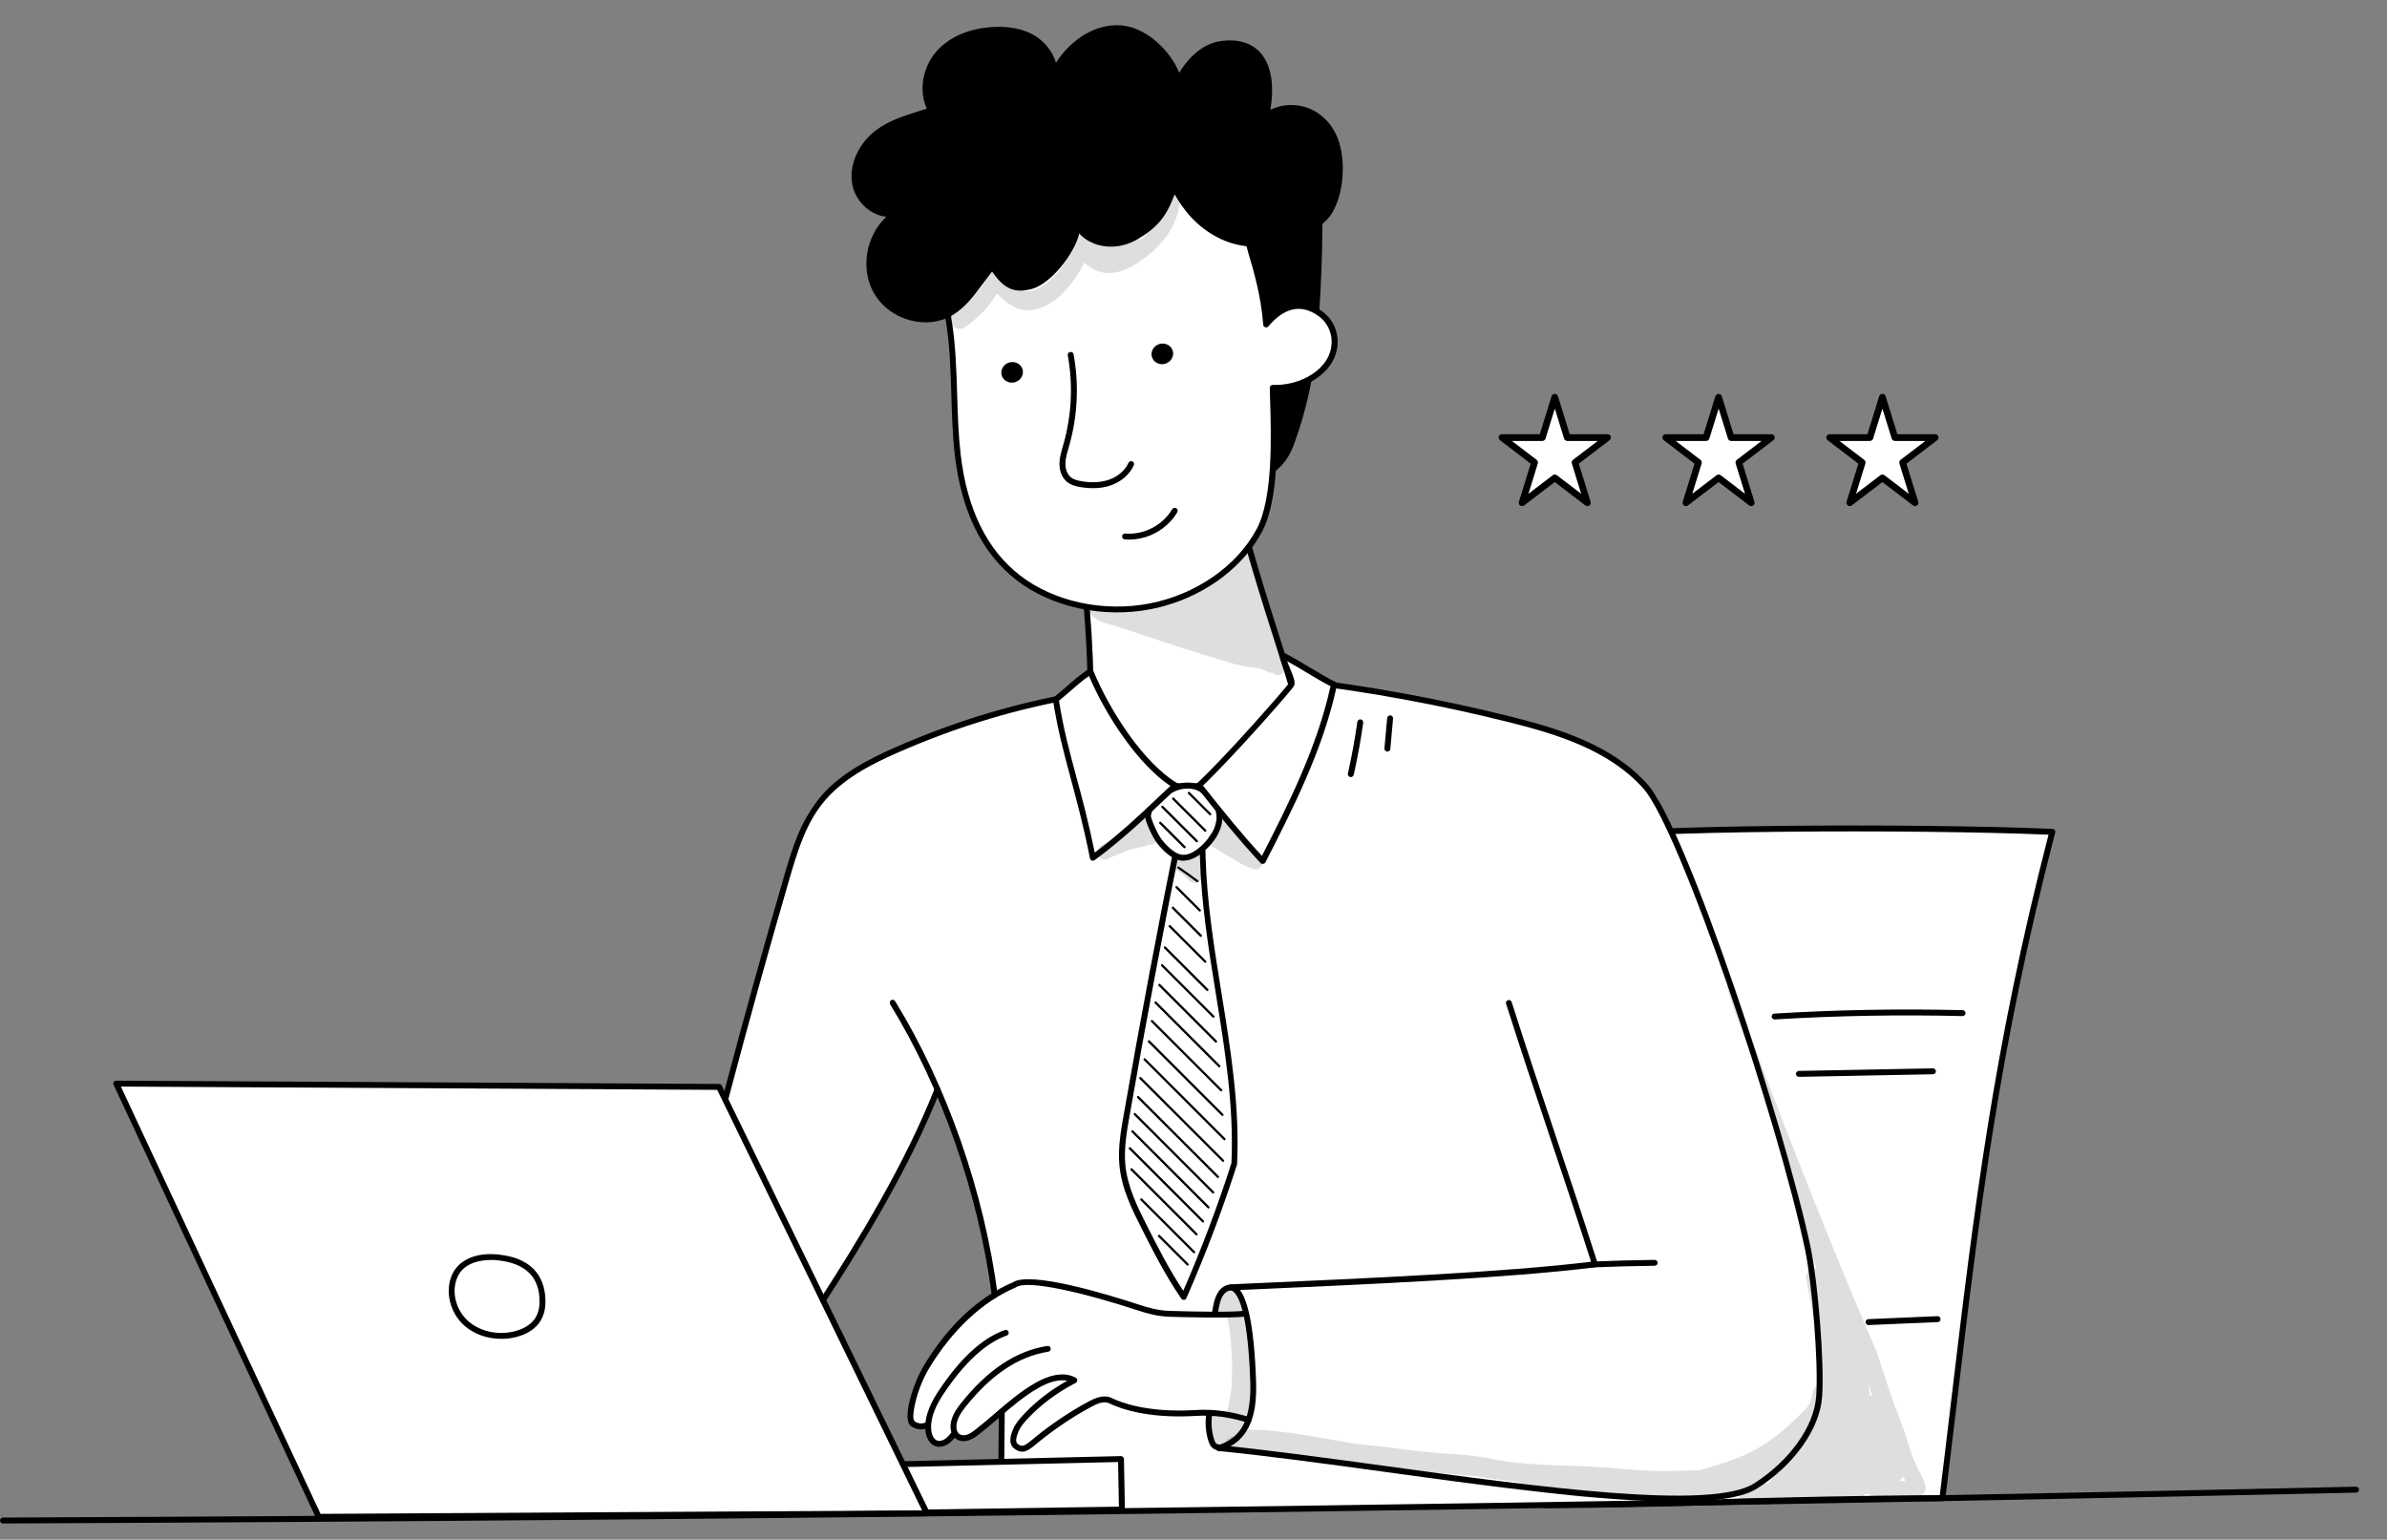 <svg fill="none" viewBox="0 285.803 536.295 345.95" xmlns="http://www.w3.org/2000/svg" style="max-height: 500px" width="536.295" height="345.95">
  <rect x="0" y="285.803" width="536.295" height="345.95" fill="#808080" stroke="none"/>
  <g clip-path="url(#clip0_207_2)">
    <path fill="white" d="M347.225 623.982C372.024 623.982 405.152 622.419 436.396 622.419C442.929 569.529 446.449 529.03 461.108 472.71C430.023 471.335 363.42 471.769 353.946 474.23C352.049 524.861 350.166 574.697 347.225 623.982Z"/>
    <path fill="black" d="M347.225 624.648C347.037 624.648 346.863 624.575 346.747 624.445C346.617 624.315 346.559 624.127 346.573 623.953C349.572 573.568 351.542 520.78 353.295 474.215C353.295 473.926 353.512 473.68 353.787 473.593C363.492 471.06 430.993 470.713 461.137 472.044C461.34 472.044 461.528 472.146 461.644 472.319C461.76 472.479 461.803 472.681 461.745 472.884C449.172 521.214 444.769 558.066 439.685 600.765C438.844 607.785 437.975 615.051 437.063 622.52C437.019 622.853 436.744 623.099 436.411 623.099C419.898 623.099 403.066 623.533 386.799 623.953C372.473 624.315 358.944 624.662 347.24 624.662L347.225 624.648ZM354.598 474.765C352.86 520.997 350.905 573.322 347.935 623.331C359.451 623.331 372.719 622.983 386.755 622.621C402.849 622.202 419.478 621.782 435.817 621.767C436.715 614.501 437.555 607.438 438.366 600.606C443.436 558.109 447.825 521.373 460.254 473.347C430.255 472.073 365.651 472.392 354.584 474.78L354.598 474.765Z"/>
    <path fill="white" d="M224.97 625.733C226.621 593.846 223.478 559.991 210.702 530.709C203.373 547.051 194.71 562.611 184.976 577.476C181.847 572.135 179.066 566.49 176.285 560.859C175.575 559.412 174.866 557.964 174.141 556.517C170.245 548.585 166.334 540.653 162.785 532.562C167.551 513.296 172.809 494.161 178.921 475.301C179.762 472.71 180.631 470.076 182.094 467.774C185.107 462.983 190.249 460.016 195.304 457.498C209.225 450.535 224.072 445.426 239.021 442.531C240.411 440.331 242.454 438.536 244.815 437.422C246.872 445.296 251.782 452.171 257.46 457.99C260.068 460.667 263.53 463.345 267.064 462.969C276.726 459.654 282.245 449.667 290.356 443.443C293.181 441.272 296.628 439.491 300.467 439.839C308.81 441.445 317.154 443.052 325.497 444.659C339.273 447.308 353.526 450.159 364.984 458.25C367.476 460.016 369.851 462.043 372.227 464.851C385.423 494.769 395.505 525.99 403.587 557.675C407.513 573.076 410.989 589.229 407.542 605.122C405.456 609.812 401.994 613.778 398.068 617.092C395.678 619.119 393.057 620.942 390.102 621.97C386.741 623.142 383.12 623.215 379.556 623.287C372.01 623.432 364.463 623.577 356.916 623.721L224.927 625.719L224.97 625.733Z"/>
    <path fill="white" d="M224.898 575.724C215.975 581.326 209.08 590.011 205.502 599.911C205.024 601.257 204.589 602.705 204.966 604.08C205.343 605.455 206.864 606.598 208.486 606.034C208.167 607.554 209.167 609.233 210.659 609.681C212.151 610.13 213.903 609.262 214.468 607.814C214.874 608.712 216.047 609.059 217.018 608.842C217.988 608.625 218.799 608.002 219.582 607.38C221.61 605.773 223.637 604.181 225.665 602.574C228.287 600.505 230.924 598.42 233.922 596.958C235.559 596.162 237.297 595.54 238.76 594.469C241.788 592.269 243.279 588.1 242.208 584.525C241.237 581.326 238.557 578.967 235.849 576.998C234.443 575.97 232.923 574.986 231.184 574.784C228.649 574.48 226.187 575.927 224.883 575.753L224.898 575.724Z"/>
    <path fill="white" d="M200.968 625.733C218.003 625.487 235.037 625.227 252.072 624.981L251.855 613.618L197.014 614.907L200.968 625.733Z"/>
    <path fill="black" d="M200.968 626.399C200.693 626.399 200.447 626.226 200.345 625.965L196.391 615.138C196.318 614.936 196.347 614.718 196.463 614.545C196.579 614.371 196.782 614.255 196.999 614.255L251.84 612.967C252.014 612.967 252.188 613.025 252.318 613.155C252.449 613.271 252.521 613.445 252.521 613.618L252.738 624.981C252.738 625.154 252.68 625.328 252.55 625.458C252.434 625.589 252.26 625.661 252.087 625.661L200.983 626.414L200.968 626.399ZM197.941 615.543L201.417 625.068L251.391 624.329L251.203 614.299L197.941 615.543Z"/>
    <path fill="white" d="M242.193 405.535C244.438 420.501 245.38 435.67 245.003 450.811C244.974 452.07 244.945 453.402 245.51 454.531C246.089 455.688 247.219 456.456 248.335 457.136C255.983 461.768 265.413 463.895 274.075 461.623C282.723 459.35 290.269 452.258 291.066 442.662C287.416 430.358 281.303 413.221 276.581 393.478C265.978 398.167 254.882 401.742 242.178 405.549L242.193 405.535Z"/>
    <path fill="black" d="M266.803 463.186C260.517 463.186 253.955 461.304 248.002 457.686C246.872 457.005 245.611 456.166 244.931 454.82C244.279 453.532 244.322 452.084 244.351 450.796C244.713 435.728 243.772 420.545 241.541 405.636C241.498 405.317 241.686 404.999 242.005 404.898C255.664 400.787 266.166 397.342 276.32 392.855C276.494 392.768 276.711 392.783 276.885 392.855C277.059 392.942 277.189 393.101 277.233 393.289C280.579 407.243 284.678 420.139 287.981 430.488C289.342 434.787 290.646 438.84 291.703 442.43C291.732 442.502 291.732 442.589 291.732 442.676C290.965 451.824 283.939 459.683 274.249 462.231C271.859 462.853 269.353 463.172 266.803 463.172V463.186ZM242.932 405.998C245.119 420.791 246.032 435.873 245.669 450.81C245.64 451.997 245.611 453.213 246.104 454.212C246.625 455.24 247.697 455.963 248.668 456.542C256.736 461.435 265.934 463.041 273.887 460.957C281.477 458.974 289.487 452.547 290.371 442.705C289.313 439.159 288.039 435.149 286.692 430.908C283.447 420.718 279.42 408.097 276.103 394.389C266.253 398.688 256.026 402.061 242.903 406.012L242.932 405.998Z"/>
    <path fill="black" d="M376.703 623.2C359.958 623.2 335.26 619.828 311.114 616.513C297.512 614.646 284.664 612.895 273.8 611.823C273.438 611.794 273.162 611.462 273.206 611.1C273.249 610.738 273.568 610.477 273.93 610.506C284.823 611.577 297.686 613.343 311.302 615.196C345.632 619.9 384.539 625.212 394.099 619.104C402.095 613.995 407.571 606.309 408.049 599.549C408.599 591.791 407.078 573.944 405.586 566.779C399.372 537.02 377.326 472.088 369.228 462.983C361.479 454.27 349.586 450.724 339.056 448.075C323.441 444.167 307.42 441.214 291.428 439.332C289.038 446.888 283.794 457.295 272.293 465.068C270.033 466.602 267.325 465.285 264.949 464.127C264.5 463.91 264.051 463.693 263.631 463.504C263.414 463.403 262.66 463.273 261.878 463.143C257.866 462.448 249.493 460.986 245.438 454.82C243.265 451.534 242.671 447.351 243.67 442.401C229.084 444.804 215.279 448.929 201.489 454.994C195.608 457.584 189.003 460.971 184.715 466.428C180.848 471.335 179.023 477.617 177.4 483.161C168.188 514.773 159.656 547.022 152.037 579.053C151.95 579.415 151.602 579.632 151.24 579.546C150.878 579.459 150.661 579.097 150.748 578.749C158.367 546.703 166.913 514.425 176.126 482.799C177.777 477.139 179.646 470.727 183.673 465.632C188.148 459.944 194.928 456.47 200.953 453.807C215.149 447.554 229.359 443.356 244.409 440.953C244.626 440.91 244.844 440.997 245.003 441.156C245.148 441.315 245.22 441.547 245.162 441.764C243.975 446.772 244.438 450.912 246.538 454.111C250.276 459.785 258.257 461.189 262.096 461.854C263.153 462.043 263.805 462.158 264.167 462.318C264.602 462.506 265.065 462.737 265.529 462.954C267.687 463.997 269.932 465.082 271.554 463.982C282.998 456.253 288.082 445.817 290.327 438.435C290.414 438.131 290.718 437.928 291.037 437.972C307.261 439.853 323.527 442.835 339.389 446.801C350.122 449.493 362.232 453.112 370.228 462.115C378.962 471.943 401.197 539.234 406.89 566.519C408.396 573.756 409.932 591.805 409.381 599.65C408.874 606.815 403.153 614.892 394.824 620.219C391.507 622.346 385.119 623.2 376.732 623.2H376.703Z"/>
    <path fill="white" d="M264.877 473.969C260.676 494.784 256.751 515.685 253.086 536.643C252.463 540.19 251.84 543.823 252.159 547.441C252.608 552.536 254.853 557.067 257.026 561.38C259.691 566.663 262.357 571.947 265.949 577.186C270.222 567.474 274.046 557.443 277.305 547.253C278.406 524.022 270.83 501.442 270.222 478.181C270.179 476.749 270.164 475.229 269.585 473.984C269.005 472.739 267.658 471.943 264.877 473.94V473.969Z"/>
    <path fill="black" d="M265.949 577.867C265.731 577.867 265.529 577.765 265.398 577.577C261.777 572.294 259.068 566.909 256.432 561.699C254.331 557.544 251.956 552.826 251.492 547.514C251.159 543.75 251.826 539.915 252.419 536.542C256.07 515.656 260.039 494.566 264.21 473.854C264.239 473.694 264.341 473.55 264.471 473.448C266.007 472.334 267.339 471.914 268.411 472.189C269.164 472.392 269.773 472.927 270.164 473.752C270.787 475.084 270.83 476.618 270.859 478.109V478.21C271.134 488.531 272.815 498.923 274.437 508.954C276.465 521.46 278.565 534.385 277.942 547.326C277.942 547.383 277.942 547.441 277.913 547.499C274.698 557.544 270.874 567.633 266.543 577.49C266.441 577.707 266.238 577.867 265.992 577.881C265.978 577.881 265.949 577.881 265.934 577.881L265.949 577.867ZM265.471 474.36C261.313 494.986 257.359 515.974 253.738 536.759C253.158 540.059 252.506 543.794 252.825 547.383C253.274 552.45 255.592 557.038 257.634 561.091C260.082 565.94 262.603 570.933 265.847 575.826C269.961 566.388 273.597 556.748 276.668 547.152C277.262 534.385 275.19 521.547 273.177 509.142C271.54 499.068 269.86 488.632 269.584 478.225V478.124C269.541 476.777 269.512 475.373 269.005 474.288C268.788 473.825 268.498 473.55 268.121 473.448C267.672 473.333 266.876 473.405 265.5 474.346L265.471 474.36Z"/>
    <path fill="black" d="M273.858 611.838C273.582 611.838 273.322 611.664 273.22 611.375C273.104 611.027 273.307 610.651 273.655 610.535C279.014 608.827 281.173 604.514 280.897 596.148C280.289 578.272 277.58 575.898 276.436 575.695C276.103 575.638 275.871 575.334 275.886 575.001C275.9 574.668 276.175 574.393 276.523 574.378L279.739 574.234C307.188 573.018 338.259 571.657 357.466 569.298C354.222 559.151 351.122 549.888 348.109 540.914C344.98 531.563 341.75 521.909 338.375 511.342C338.259 510.995 338.462 510.619 338.809 510.517C339.157 510.402 339.534 510.604 339.635 510.952C342.996 521.518 346.226 531.172 349.355 540.508C352.44 549.699 355.612 559.224 358.958 569.674C359.016 569.862 358.987 570.065 358.886 570.239C358.784 570.398 358.611 570.514 358.408 570.543C339.215 572.974 307.637 574.364 279.782 575.594L278.58 575.652C280.043 577.563 281.752 582.571 282.201 596.133C282.404 602.155 281.665 609.392 274.046 611.824C273.973 611.838 273.916 611.852 273.843 611.852L273.858 611.838Z"/>
    <path fill="white" d="M26.117 529.276L161.554 530.014L208.225 625.82L71.601 626.616L26.117 529.276Z"/>
    <path fill="black" d="M71.601 627.268C71.34 627.268 71.108 627.123 71.007 626.891L25.523 529.551C25.422 529.349 25.436 529.102 25.567 528.914C25.682 528.726 25.9 528.61 26.131 528.61L161.568 529.349C161.815 529.349 162.046 529.493 162.162 529.725L208.848 625.531C208.949 625.733 208.935 625.98 208.819 626.168C208.703 626.356 208.486 626.486 208.254 626.486L71.63 627.282L71.601 627.268ZM27.16 529.942L72.021 625.951L207.168 625.169L161.134 530.68L27.16 529.942Z"/>
    <path fill="white" d="M111.782 568.313C107.944 567.937 103.743 568.965 102.164 572.497C100.6 576.028 101.802 580.443 104.656 583.048C107.509 585.654 111.724 586.493 115.491 585.639C117.533 585.176 119.546 584.192 120.72 582.469C121.531 581.268 121.879 579.806 121.893 578.359C121.922 573.611 119.764 569.095 111.782 568.313Z"/>
    <path fill="black" d="M112.608 586.624C109.45 586.624 106.394 585.538 104.207 583.541C101.049 580.66 99.934 575.898 101.556 572.236C103.048 568.892 106.886 567.184 111.84 567.662C120.749 568.531 122.574 573.959 122.545 578.359C122.545 580.067 122.096 581.615 121.27 582.846C119.822 584.974 117.417 585.885 115.65 586.291C114.651 586.522 113.622 586.624 112.623 586.624H112.608ZM110.334 568.907C108.045 568.907 104.25 569.443 102.773 572.757C101.368 575.927 102.353 580.038 105.105 582.556C107.683 584.901 111.609 585.842 115.346 584.988C117.519 584.496 119.228 583.468 120.169 582.093C121.024 580.834 121.212 579.357 121.227 578.344C121.27 572.743 118.069 569.587 111.71 568.965C111.377 568.936 110.899 568.892 110.334 568.892V568.907Z"/>
    <path fill="white" d="M270.193 463.331C268.353 461.999 265.862 462.101 263.877 462.926C260.951 464.141 258.474 465.864 257.924 468.976C257.779 469.772 259.329 473.116 260.126 474.317C261.067 475.75 263.457 478.341 265.514 478.514C267.282 478.659 268.918 477.617 270.236 476.43C272.627 474.302 274.582 471.133 273.814 468.035C273.351 466.168 272.018 464.648 270.193 463.316V463.331Z"/>
    <path fill="black" d="M265.847 479.195C265.717 479.195 265.587 479.195 265.456 479.18C262.921 478.978 260.343 475.866 259.561 474.679C258.923 473.723 257.055 470.032 257.272 468.86C257.938 465.068 261.212 463.302 263.631 462.303C266.152 461.261 268.744 461.435 270.599 462.781C272.742 464.344 274.017 466.009 274.466 467.876C275.176 470.8 273.771 474.172 270.685 476.922C268.991 478.442 267.397 479.18 265.862 479.18L265.847 479.195ZM266.861 462.969C265.876 462.969 264.906 463.2 264.124 463.533C260.705 464.952 258.996 466.66 258.576 469.092C258.532 469.656 259.822 472.667 260.676 473.955C261.661 475.446 263.892 477.718 265.572 477.863C266.861 477.979 268.237 477.342 269.802 475.952C270.816 475.041 274.06 471.813 273.177 468.209C272.8 466.66 271.699 465.241 269.816 463.866C268.933 463.229 267.904 462.983 266.89 462.983L266.861 462.969Z"/>
    <path fill="black" d="M229.649 611.968C229.069 611.968 228.447 611.751 227.751 611.172C226.332 609.971 227.302 607.669 227.621 606.917C228.128 605.701 228.982 604.702 229.823 603.79C232.618 600.765 235.964 598.174 239.774 596.032C237.645 595.612 235.269 596.553 233.516 597.537C230.214 599.375 227.273 601.908 224.434 604.355C223 605.599 221.508 606.873 219.973 608.06C219.248 608.625 218.466 609.189 217.525 609.464C216.366 609.797 215.193 609.551 214.454 608.827C213.802 608.19 213.614 607.307 213.57 606.685C213.425 604.485 214.758 602.531 215.772 601.257C221.841 593.6 228.229 589.33 235.313 588.216C235.675 588.158 236.008 588.404 236.066 588.766C236.124 589.128 235.877 589.461 235.515 589.518C228.78 590.575 222.652 594.686 216.8 602.068C215.917 603.182 214.772 604.847 214.888 606.598C214.932 607.148 215.106 607.611 215.381 607.886C215.772 608.263 216.467 608.393 217.148 608.19C217.858 607.988 218.495 607.525 219.147 607.018C220.653 605.845 222.131 604.586 223.551 603.356C226.448 600.866 229.446 598.29 232.85 596.394C235.269 595.048 238.76 593.774 241.686 595.352C241.903 595.467 242.034 595.699 242.034 595.945C242.034 596.191 241.889 596.408 241.672 596.524C237.456 598.71 233.777 601.46 230.764 604.702C230.011 605.513 229.258 606.41 228.823 607.438C228.229 608.856 228.142 609.797 228.577 610.173C229.576 611.013 230.141 610.651 231.242 609.826L231.315 609.768C235.617 606.164 239.962 603.197 244.554 600.722C246.075 599.897 248.045 599.071 249.783 599.925C251.898 600.953 257.967 603.284 268.629 602.618C272.54 602.372 276.61 602.907 280.724 604.21C281.071 604.326 281.26 604.688 281.158 605.035C281.042 605.382 280.68 605.571 280.333 605.469C276.378 604.21 272.467 603.703 268.73 603.935C257.75 604.63 251.42 602.183 249.218 601.112C248.031 600.533 246.51 601.17 245.191 601.894C240.672 604.326 236.399 607.235 232.14 610.81L232.039 610.883C231.387 611.375 230.59 611.983 229.62 611.983L229.649 611.968Z"/>
    <path fill="black" d="M211.064 610.897C210.774 610.897 210.499 610.854 210.239 610.767C208.689 610.275 208.008 608.552 207.906 607.105C207.646 603.602 209.514 600.345 210.948 598.203C215.772 590.966 220.755 586.406 225.752 584.641C226.1 584.525 226.476 584.698 226.592 585.046C226.708 585.393 226.534 585.77 226.187 585.885C221.465 587.55 216.699 591.95 212.035 598.927C210.717 600.91 208.978 603.906 209.21 606.989C209.282 607.959 209.688 609.204 210.615 609.493C211.093 609.652 211.716 609.522 212.281 609.146C212.831 608.784 213.266 608.277 213.787 607.64C214.019 607.351 214.439 607.307 214.714 607.539C215.004 607.771 215.048 608.19 214.816 608.465C214.251 609.16 213.715 609.783 213.02 610.246C212.397 610.651 211.716 610.868 211.064 610.868V610.897Z"/>
    <path fill="black" d="M206.95 606.974C206.168 606.974 205.372 606.728 204.691 606.251C202.605 604.789 204.995 596.871 207.66 592.471C213.049 583.584 219.915 577.186 227.534 573.944C231.445 571.324 248.697 576.578 255.968 578.967C257.808 579.575 260.227 580.269 262.719 580.342C269.092 580.544 277.305 580.646 279.463 580.313C279.826 580.255 280.159 580.501 280.217 580.863C280.275 581.225 280.028 581.558 279.666 581.615C276.769 582.064 265.007 581.731 262.69 581.659C260.024 581.572 257.489 580.848 255.563 580.211C243.772 576.332 230.764 573.235 228.258 575.044C228.215 575.073 228.171 575.102 228.128 575.116C220.842 578.199 213.99 584.597 208.805 593.137C205.821 598.044 204.618 604.557 205.458 605.151C206.241 605.701 207.298 605.788 208.008 605.368C208.327 605.18 208.732 605.281 208.92 605.599C209.109 605.918 209.007 606.323 208.689 606.511C208.182 606.815 207.573 606.974 206.965 606.974H206.95Z"/>
    <path fill="white" d="M244.974 436.698C248.552 445.469 256.244 457.628 264.066 462.318C259.807 466.038 254.476 471.885 245.524 478.543C242.381 462.781 239.108 455.283 237.21 442.951C239.267 441.431 242.425 438.232 244.974 436.698Z"/>
    <path fill="black" d="M245.525 479.195C245.438 479.195 245.365 479.18 245.293 479.151C245.075 479.065 244.931 478.891 244.887 478.659C243.424 471.306 241.889 465.661 240.556 460.668C238.963 454.748 237.587 449.638 236.573 443.038C236.529 442.792 236.631 442.546 236.833 442.401C237.601 441.836 238.543 441.011 239.528 440.143C241.164 438.71 243.019 437.089 244.655 436.119C244.815 436.018 245.018 436.003 245.206 436.061C245.394 436.119 245.539 436.264 245.611 436.438C249.378 445.658 257.04 457.31 264.428 461.739C264.616 461.855 264.732 462.043 264.746 462.245C264.761 462.462 264.688 462.665 264.529 462.81C263.283 463.895 261.965 465.155 260.43 466.602C256.794 470.047 252.289 474.346 245.945 479.065C245.829 479.151 245.684 479.195 245.554 479.195H245.525ZM237.92 443.226C238.919 449.566 240.266 454.559 241.816 460.32C243.106 465.097 244.554 470.467 245.959 477.371C251.797 472.956 256.041 468.918 259.488 465.647C260.763 464.431 261.893 463.36 262.965 462.405C255.78 457.657 248.48 446.671 244.67 437.682C243.294 438.623 241.758 439.955 240.382 441.156C239.499 441.923 238.659 442.662 237.92 443.24V443.226Z"/>
    <path fill="white" d="M269.396 462.274C273.858 467.89 278.319 473.506 283.679 479.267C290.168 466.602 296.73 453.546 299.685 439.636C296.904 438.348 290.863 434.353 288.082 433.079C288.893 436.032 290.545 438.71 290.139 439.636C289.893 440.23 276.335 455.761 269.382 462.289L269.396 462.274Z"/>
    <path fill="black" d="M283.679 479.919C283.49 479.919 283.316 479.846 283.201 479.701C277.812 473.912 273.278 468.194 268.889 462.68C268.672 462.405 268.701 462.014 268.962 461.782C275.915 455.269 288.763 440.505 289.574 439.332C289.647 438.971 289.125 437.697 288.748 436.756C288.314 435.699 287.821 434.498 287.474 433.224C287.401 432.978 287.488 432.703 287.691 432.544C287.894 432.37 288.169 432.341 288.401 432.443C289.82 433.094 292.08 434.455 294.267 435.757C296.426 437.045 298.642 438.377 300.003 438.999C300.279 439.13 300.438 439.434 300.38 439.738C297.309 454.169 290.4 467.644 284.316 479.542C284.215 479.73 284.026 479.861 283.823 479.89C283.794 479.89 283.766 479.89 283.737 479.89L283.679 479.919ZM270.294 462.332C274.379 467.471 278.594 472.768 283.519 478.109C289.4 466.645 295.919 453.72 298.932 439.984C297.512 439.274 295.499 438.073 293.543 436.901C292.022 435.989 290.458 435.062 289.197 434.368C289.429 435.033 289.69 435.67 289.936 436.249C290.632 437.943 291.081 439.072 290.747 439.868C290.4 440.693 277.218 455.688 270.28 462.318L270.294 462.332Z"/>
    <path fill="black" d="M0.666 628.107C0.304 628.107 0 627.818 0 627.441C0 627.079 0.29 626.776 0.666 626.776C176.068 626.066 353.947 623.721 529.334 619.842C529.71 619.842 530 620.117 530.014 620.494C530.014 620.855 529.739 621.159 529.363 621.174C353.976 625.068 176.097 627.398 0.681 628.107H0.666Z"/>
    <path fill="black" d="M223.478 577.447C223.145 577.447 222.87 577.201 222.826 576.868C219.871 554.1 211.542 530.26 199.983 511.444C199.795 511.125 199.896 510.72 200.2 510.532C200.504 510.344 200.924 510.445 201.113 510.749C212.773 529.71 221.16 553.752 224.144 576.694C224.188 577.056 223.942 577.389 223.579 577.432C223.55 577.432 223.521 577.432 223.492 577.432L223.478 577.447Z"/>
    <path fill="black" d="M184.904 578.605C184.774 578.605 184.658 578.576 184.542 578.504C184.238 578.301 184.151 577.896 184.339 577.592C192.755 564.565 203.271 547.427 210.007 530.347C210.137 530 210.528 529.841 210.862 529.971C211.209 530.101 211.369 530.492 211.238 530.825C204.459 548.006 193.899 565.216 185.454 578.301C185.324 578.504 185.121 578.605 184.904 578.605Z"/>
    <path fill="black" d="M224.97 614.183C224.608 614.183 224.304 613.879 224.318 613.517L224.42 602.951C224.42 602.589 224.724 602.299 225.086 602.299C225.448 602.299 225.752 602.603 225.738 602.965L225.637 613.531C225.637 613.893 225.332 614.183 224.97 614.183Z"/>
    <path fill="black" d="M289.98 370.811C289.98 370.811 289.878 370.811 289.82 370.796C289.458 370.709 289.241 370.348 289.328 370C289.994 367.264 290.284 365.788 290.82 363.096C290.892 362.734 291.24 362.502 291.602 362.575C291.964 362.647 292.196 362.995 292.124 363.356C291.588 366.049 291.283 367.539 290.617 370.304C290.545 370.608 290.269 370.811 289.98 370.811Z"/>
    <path fill="black" d="M357.8 570.586C357.452 570.586 357.148 570.311 357.133 569.949C357.119 569.587 357.409 569.269 357.771 569.254C362.406 569.066 367.114 568.936 371.763 568.878C372.126 568.878 372.415 569.168 372.43 569.529C372.43 569.891 372.14 570.195 371.778 570.195C367.143 570.253 362.449 570.383 357.829 570.572C357.829 570.572 357.814 570.572 357.8 570.572V570.586Z"/>
    <path fill="black" d="M398.706 514.86C398.358 514.86 398.069 514.585 398.04 514.237C398.011 513.875 398.3 513.557 398.662 513.542C412.684 512.688 426.909 512.428 440.945 512.775C441.307 512.775 441.597 513.094 441.597 513.455C441.597 513.817 441.278 514.107 440.916 514.107C426.923 513.759 412.728 514.006 398.749 514.86C398.749 514.86 398.72 514.86 398.706 514.86Z"/>
    <path fill="black" d="M404.167 527.756C403.805 527.756 403.515 527.467 403.5 527.105C403.5 526.743 403.79 526.439 404.152 526.425L434.267 525.846C434.629 525.846 434.933 526.135 434.948 526.497C434.948 526.859 434.658 527.163 434.296 527.177L404.181 527.756H404.167Z"/>
    <path fill="black" d="M419.811 583.526C419.463 583.526 419.159 583.251 419.145 582.889C419.13 582.527 419.405 582.209 419.782 582.194L435.296 581.529C435.658 581.5 435.976 581.804 435.991 582.166C436.005 582.527 435.73 582.846 435.354 582.86L419.84 583.526C419.84 583.526 419.825 583.526 419.811 583.526Z"/>
    <path fill="black" d="M303.495 460.407C303.495 460.407 303.393 460.407 303.35 460.393C302.988 460.306 302.77 459.958 302.843 459.597C303.697 455.775 304.407 451.882 304.958 448.003C305.016 447.641 305.349 447.395 305.711 447.438C306.073 447.496 306.319 447.829 306.276 448.191C305.725 452.099 305.016 456.036 304.146 459.886C304.074 460.19 303.799 460.407 303.495 460.407Z"/>
    <path fill="black" d="M311.693 454.661C311.693 454.661 311.65 454.661 311.635 454.661C311.273 454.632 310.998 454.299 311.041 453.937L311.664 447.134C311.693 446.772 312.026 446.497 312.388 446.541C312.75 446.57 313.026 446.903 312.982 447.264L312.374 454.067C312.345 454.415 312.055 454.675 311.707 454.675L311.693 454.661Z"/>
    <path fill="black" d="M272.945 581.818C272.945 581.818 272.902 581.818 272.873 581.818C272.511 581.775 272.25 581.456 272.279 581.094C272.366 580.255 272.511 579.401 272.713 578.576C272.902 577.794 273.206 576.781 273.814 575.942C274.51 575.001 275.509 574.436 276.523 574.407C276.523 574.407 276.523 574.407 276.537 574.407C276.9 574.407 277.189 574.697 277.204 575.059C277.204 575.42 276.929 575.724 276.552 575.739C275.958 575.753 275.335 576.13 274.886 576.738C274.408 577.389 274.176 578.2 274.003 578.894C273.814 579.661 273.684 580.458 273.597 581.239C273.568 581.587 273.278 581.833 272.945 581.833V581.818Z"/>
    <path fill="black" d="M273.669 611.635C273.104 611.635 272.525 611.331 272.119 610.839C271.801 610.434 271.627 609.971 271.482 609.522C270.888 607.626 270.729 605.571 271.004 603.602C271.047 603.24 271.395 602.994 271.757 603.038C272.119 603.081 272.366 603.428 272.322 603.79C272.076 605.571 272.221 607.423 272.757 609.131C272.858 609.45 272.974 609.783 273.162 610.014C273.307 610.202 273.495 610.304 273.669 610.318C274.031 610.318 274.336 610.608 274.35 610.97C274.35 611.331 274.06 611.635 273.698 611.65H273.669V611.635Z"/>
    <path fill="black" d="M296.31 323.899C296.599 335.652 296.541 346.233 295.296 361.865C294.702 369.291 292.891 377.729 290.284 384.88C289.053 388.238 287.937 389.96 284.678 392.262C283.939 389.207 280.448 388.252 279.405 385.285C278.116 381.623 279.956 377.874 277.088 374.936C271.627 369.349 267.441 362.893 264.79 355.974C262.617 350.3 261.473 344.12 263.269 338.2C265.08 332.28 270.294 326.693 277.378 324.941C282.766 323.595 291.399 321.236 296.295 323.914L296.31 323.899Z"/>
    <path fill="black" d="M284.866 392.884C284.736 392.927 284.591 392.913 284.446 392.869C284.244 392.797 284.084 392.623 284.041 392.406C283.708 391.017 282.679 390.09 281.593 389.106C280.492 388.107 279.348 387.08 278.797 385.488C278.247 383.924 278.232 382.39 278.218 380.914C278.189 378.786 278.174 376.962 276.639 375.384C271.091 369.696 266.905 363.24 264.196 356.206C261.545 349.287 261.038 343.338 262.661 337.997C264.689 331.368 270.41 325.983 277.233 324.29L278.073 324.073C283.519 322.712 291.747 320.642 296.628 323.32C296.831 323.436 296.962 323.653 296.976 323.885C297.266 335.71 297.208 346.19 295.962 361.909C295.354 369.508 293.514 377.961 290.921 385.097C289.705 388.426 288.575 390.336 285.069 392.783C285.011 392.826 284.939 392.855 284.866 392.884ZM276.885 325.752C270.801 327.518 265.746 332.41 263.921 338.388C262.385 343.425 262.878 349.099 265.413 355.728C268.049 362.604 272.134 368.9 277.566 374.458C279.478 376.412 279.492 378.699 279.521 380.899C279.536 382.274 279.55 383.693 280.028 385.053C280.477 386.327 281.448 387.195 282.462 388.136C283.432 389.019 284.432 389.917 284.997 391.205C287.662 389.193 288.589 387.543 289.647 384.662C292.211 377.642 294.021 369.32 294.615 361.822C295.846 346.334 295.919 335.942 295.629 324.319C291.153 322.162 283.49 324.087 278.377 325.361L277.522 325.578C277.291 325.636 277.073 325.694 276.856 325.752H276.885Z"/>
    <path fill="white" d="M213.034 357.132C214.801 367.279 213.99 377.729 215.163 387.963C216.351 398.196 219.9 408.705 228.693 415.565C236.428 421.601 247.886 424.091 258.445 422.021C269.02 419.966 278.42 413.409 282.911 404.985C287.126 397.067 286.127 381.03 285.938 372.953C290.776 373.112 295.861 370.999 298.338 367.395C300.815 363.791 300.192 358.811 296.541 356.235C292.906 353.658 288.661 353.702 284.432 358.71C283.968 352.11 282.056 345.828 281.202 342.933C278.869 335.102 277.276 323.233 271.294 320.512C267.904 318.963 261.038 318.08 257.2 317.559C250.551 316.662 242.091 321.829 235.341 322.625C228.591 323.421 222.087 327.474 217.061 331.484C211.05 336.289 211.716 349.533 213.049 357.118L213.034 357.132Z"/>
    <path fill="black" d="M261.951 421.862C260.85 422.18 259.72 422.455 258.59 422.672C247.813 424.771 236.211 422.252 228.302 416.086C220.61 410.094 215.975 400.657 214.526 388.035C214.005 383.548 213.874 378.96 213.744 374.53C213.57 368.827 213.396 362.936 212.397 357.248C211.818 353.89 209.268 336.868 216.656 330.977C223.29 325.679 229.562 322.654 235.284 321.974C237.978 321.655 240.933 320.628 244.062 319.542C248.567 317.979 253.231 316.358 257.316 316.908L257.736 316.966C261.661 317.487 268.237 318.37 271.598 319.904C276.624 322.206 278.667 330.326 280.477 337.49C280.956 339.372 281.39 341.138 281.868 342.745L281.926 342.933C282.752 345.683 284.389 351.183 284.997 357.147C288.763 353.398 292.964 352.862 296.962 355.685C300.829 358.42 301.684 363.718 298.917 367.756C296.513 371.259 291.66 373.561 286.663 373.618C286.677 374.255 286.706 374.936 286.721 375.659C286.996 384.576 287.401 398.037 283.534 405.288C279.435 412.989 271.352 419.14 261.98 421.847L261.951 421.862ZM213.686 357.016C214.7 362.792 214.874 368.741 215.048 374.487C215.178 378.902 215.323 383.447 215.83 387.89C217.249 400.136 221.711 409.283 229.113 415.044C236.732 420.979 247.929 423.41 258.33 421.384C268.73 419.358 277.928 412.96 282.332 404.681C286.025 397.733 285.605 383.953 285.359 375.703C285.33 374.719 285.301 373.807 285.287 372.967C285.287 372.779 285.359 372.605 285.489 372.475C285.62 372.345 285.794 372.272 285.982 372.287C290.791 372.446 295.542 370.318 297.802 367.018C300.148 363.588 299.439 359.086 296.179 356.77C292.355 354.064 288.575 354.86 284.968 359.13C284.794 359.332 284.519 359.419 284.258 359.332C283.997 359.245 283.824 359.014 283.809 358.753C283.36 352.37 281.535 346.262 280.666 343.324L280.608 343.135C280.115 341.5 279.666 339.705 279.188 337.823C277.465 330.948 275.495 323.161 271.048 321.12C267.861 319.672 261.415 318.804 257.562 318.283L257.142 318.225C253.376 317.718 248.871 319.282 244.511 320.801C241.454 321.858 238.282 322.958 235.457 323.291C229.982 323.942 223.942 326.866 217.51 332.019C212.238 336.231 212.18 348.129 213.73 357.031L213.686 357.016Z"/>
    <path fill="black" d="M242.077 336.593C241.889 341.254 236.037 348.824 231.735 350.054C227.433 351.285 225.434 349.548 222.928 345.654C219.654 349.794 217.365 353.818 213.672 356.032C208.022 359.419 199.853 356.944 196.709 350.923C193.566 344.902 196.058 336.448 201.881 333.394C197.912 335.117 193.03 331.657 192.161 327.243C191.292 322.814 193.682 318.254 197.158 315.62C200.635 312.986 204.995 311.987 209.181 310.597C206.806 306.573 207.921 301.044 211.006 297.643C214.092 294.256 218.698 292.75 223.188 292.504C226.143 292.345 229.2 292.692 231.822 294.169C234.429 295.645 236.529 298.395 236.978 301.652C239.962 296.123 245.583 291.766 251.681 292.128C257.779 292.49 263.457 298.859 264.775 303.707C267.006 299.698 270.207 296.166 274.64 295.631C283.418 294.56 286.706 301.609 284.475 311.813C288.705 308.701 295.962 309.468 299.352 315.823C301.887 320.541 301.467 328.849 298.671 333.394C295.875 337.939 284.171 343.469 274.466 338.837C269.078 336.26 265.978 332.005 263.805 327.865C262.038 332.7 260.705 336.043 254.694 339.271C250.305 341.63 244.438 340.762 242.092 336.593H242.077Z"/>
    <path fill="black" d="M288.937 340.328C284.403 341.645 279.072 341.789 274.162 339.445C268.846 336.912 265.789 332.772 263.906 329.472C262.385 333.496 260.72 336.781 254.998 339.864C250.652 342.195 245.322 341.428 242.483 338.287C241.266 343.121 236.008 349.519 231.952 350.691C231.952 350.691 231.937 350.691 231.923 350.691C227.592 351.922 225.303 350.315 222.884 346.798C222.29 347.579 221.711 348.346 221.16 349.099C218.973 352.081 216.902 354.889 214.005 356.611C211.224 358.276 207.675 358.681 204.285 357.711C200.707 356.698 197.738 354.339 196.115 351.227C193.247 345.726 194.768 338.489 199.172 334.494C198.201 334.422 197.216 334.133 196.26 333.626C193.841 332.367 192.031 329.964 191.509 327.373C190.524 322.379 193.436 317.603 196.767 315.099C199.693 312.884 203.228 311.784 206.661 310.713C207.182 310.554 207.718 310.38 208.24 310.221C206.356 306.24 207.269 300.798 210.528 297.208C213.396 294.038 217.887 292.142 223.159 291.867C226.723 291.679 229.75 292.273 232.155 293.619C234.617 295.008 236.442 297.281 237.253 299.901C240.773 294.429 246.292 291.158 251.71 291.491C257.417 291.824 262.907 297.107 264.935 302.144C267.629 297.845 270.845 295.442 274.553 294.994C278.189 294.545 281.144 295.442 283.114 297.585C285.576 300.277 286.373 304.836 285.417 310.481C287.517 309.425 290.067 309.121 292.471 309.656C295.643 310.38 298.294 312.45 299.931 315.518C302.538 320.382 302.205 328.893 299.236 333.742C297.744 336.173 293.804 338.909 288.951 340.313L288.937 340.328ZM263.617 327.228C263.617 327.228 263.703 327.214 263.761 327.199C264.022 327.185 264.268 327.315 264.399 327.547C266.123 330.832 269.078 335.522 274.756 338.229C283.925 342.6 295.383 337.476 298.106 333.032C300.829 328.603 301.133 320.556 298.772 316.126C297.324 313.405 294.977 311.567 292.181 310.945C289.603 310.366 286.865 310.887 284.866 312.349C284.649 312.508 284.345 312.522 284.113 312.378C283.881 312.233 283.766 311.943 283.823 311.683C285.113 305.763 284.504 301.073 282.129 298.468C280.448 296.629 277.957 295.891 274.712 296.296C271.105 296.745 267.962 299.351 265.355 304.04C265.224 304.272 264.964 304.402 264.703 304.373C264.442 304.344 264.21 304.156 264.138 303.896C262.95 299.51 257.605 293.17 251.637 292.808C246.263 292.49 240.744 296.094 237.558 301.999C237.427 302.245 237.138 302.39 236.862 302.332C236.587 302.274 236.37 302.057 236.326 301.768C235.921 298.902 234.081 296.224 231.503 294.762C229.33 293.532 226.549 292.996 223.232 293.184C218.307 293.445 214.15 295.196 211.513 298.106C208.428 301.507 207.675 306.747 209.775 310.279C209.876 310.452 209.891 310.655 209.818 310.843C209.746 311.031 209.601 311.176 209.413 311.234C208.631 311.495 207.848 311.741 207.066 311.972C203.604 313.058 200.316 314.071 197.578 316.141C194.58 318.399 191.958 322.669 192.827 327.112C193.262 329.327 194.826 331.368 196.883 332.453C198.505 333.293 200.186 333.423 201.634 332.786C201.953 332.642 202.344 332.786 202.503 333.105C202.663 333.423 202.532 333.814 202.214 333.973C196.738 336.839 194.363 344.916 197.318 350.604C198.766 353.398 201.446 355.511 204.676 356.423C207.733 357.292 210.89 356.93 213.353 355.453C216.018 353.861 217.916 351.27 220.117 348.288C220.856 347.29 221.609 346.262 222.435 345.234C222.565 345.061 222.768 344.974 222.986 344.988C223.203 344.988 223.391 345.119 223.507 345.292C225.926 349.041 227.664 350.518 231.575 349.403C231.575 349.403 231.575 349.403 231.59 349.403C235.646 348.231 241.237 340.921 241.425 336.564C241.425 336.275 241.628 336.029 241.932 335.942C242.222 335.869 242.512 336 242.671 336.26C244.931 340.255 250.551 340.747 254.389 338.677C260.314 335.493 261.516 332.193 263.182 327.634C263.254 327.431 263.414 327.286 263.617 327.228Z"/>
    <path fill="black" d="M225.057 370.159C224.695 368.943 225.448 367.641 226.737 367.25C228.026 366.874 229.374 367.554 229.736 368.77C230.098 369.986 229.345 371.288 228.055 371.679C226.766 372.055 225.419 371.375 225.057 370.159Z"/>
    <path fill="black" d="M258.808 366.005C258.445 364.789 259.199 363.487 260.488 363.096C261.777 362.72 263.124 363.4 263.486 364.616C263.848 365.832 263.095 367.134 261.806 367.525C260.517 367.901 259.17 367.221 258.808 366.005Z"/>
    <path fill="black" d="M257.113 406.548C255.693 406.953 254.201 407.127 252.709 406.996C252.347 406.968 252.072 406.649 252.101 406.287C252.13 405.925 252.449 405.65 252.811 405.679C256.997 406.027 261.227 403.827 263.356 400.222C263.544 399.904 263.95 399.803 264.269 399.991C264.587 400.179 264.689 400.584 264.5 400.903C262.878 403.653 260.155 405.679 257.113 406.562V406.548Z"/>
    <path fill="black" d="M249.044 395.026C247.176 395.562 245.061 395.634 242.729 395.243C241.758 395.084 240.643 394.809 239.745 394.085C238.601 393.159 237.978 391.61 238.036 389.815C238.079 388.542 238.427 387.326 238.774 386.139L238.934 385.589C240.773 379.148 241.107 372.258 239.904 365.658C239.832 365.296 240.078 364.948 240.44 364.891C240.802 364.818 241.15 365.064 241.208 365.426C242.454 372.215 242.106 379.307 240.223 385.951L240.064 386.501C239.73 387.644 239.412 388.73 239.383 389.844C239.339 391.205 239.788 392.392 240.6 393.043C241.251 393.579 242.164 393.781 242.961 393.926C245.278 394.317 247.35 394.201 249.117 393.608C251.13 392.913 252.782 391.495 253.535 389.801C253.68 389.468 254.071 389.309 254.404 389.468C254.737 389.613 254.896 390.004 254.737 390.337C253.825 392.392 251.927 394.042 249.537 394.867C249.378 394.925 249.218 394.968 249.059 395.012L249.044 395.026Z"/>
    <path fill="black" d="M288.618 331.078C288.357 331.151 288.068 331.064 287.894 330.832C287.677 330.543 287.749 330.123 288.039 329.906C291.559 327.373 293.21 322.524 291.993 318.37C291.892 318.023 292.095 317.646 292.442 317.545C292.79 317.444 293.152 317.646 293.268 317.994C294.644 322.669 292.775 328.126 288.821 330.977C288.763 331.021 288.691 331.05 288.618 331.078Z"/>
    <g opacity="0.13">
      <path fill="black" d="M263.182 328.893C262.747 329.674 262.284 330.427 261.806 331.18C261.777 331.339 261.705 331.57 261.56 332.12C261.313 332.873 260.98 333.611 260.647 334.335C259.242 336.796 257.75 338.46 256.215 339.748C255.795 339.256 255.041 339.025 254.433 339.43C254.332 339.488 254.23 339.531 254.129 339.575C254.085 339.589 254.027 339.618 253.955 339.633C252.738 339.951 251.565 340.443 250.305 340.602C250.435 340.588 250.58 340.559 250.71 340.545C250.319 340.689 248.393 340.704 246.843 340.545C246.756 340.545 246.582 340.516 246.423 340.487C246.104 340.4 245.756 340.443 245.452 340.559C245.365 340.545 245.293 340.53 245.206 340.516C245.191 340.487 245.162 340.458 245.119 340.4C245.119 340.371 245.09 340.342 245.076 340.327C245.076 340.183 245.076 340.038 245.047 339.908C244.873 338.866 243.612 338.142 242.642 338.562C241.628 338.866 241.237 340.024 241.367 341.008C241.237 341.37 241.092 341.731 240.933 342.079C240.208 343.382 239.354 344.626 238.499 345.857C238.34 346.088 237.862 346.696 237.789 346.812C237.746 346.855 237.717 346.913 237.674 346.957C236.674 348.129 234.603 350.141 232.502 350.981C232.502 350.981 232.488 350.981 232.473 350.981C231.966 351.125 231.445 351.227 230.923 351.27C230.779 351.27 230.605 351.27 230.445 351.256C230.373 351.241 230.286 351.227 230.214 351.198C230.025 351.14 229.837 351.067 229.663 350.981C229.62 350.952 229.576 350.937 229.518 350.894C229.446 350.85 229.388 350.807 229.33 350.763C228.751 350.807 228.142 350.72 227.606 350.488C227.027 350.387 226.505 350.156 226.042 349.765C225.781 349.562 225.578 349.302 225.376 349.056C225.347 349.027 225.318 348.983 225.289 348.94C225.289 348.94 225.202 348.867 225.187 348.853C225.086 348.766 224.999 348.665 224.898 348.578C224.26 347.955 223.695 347.275 223.232 346.523C223.217 346.523 223.203 346.523 223.188 346.523C222.551 346.667 221.957 347.145 221.769 347.782C221.696 348.071 221.609 348.346 221.494 348.621C221.465 348.694 221.421 348.781 221.392 348.853C221.392 348.882 221.363 348.925 221.32 349.012C221.32 349.041 221.305 349.056 221.291 349.084C220.856 349.663 220.552 350.329 220.088 350.879C219.915 351.096 219.726 351.314 219.538 351.531C219.48 351.589 219.422 351.646 219.364 351.719C219.335 351.748 219.321 351.777 219.292 351.806C218.336 352.877 217.264 353.818 216.149 354.701C215.395 355.395 214.28 355.815 213.802 356.756C212.759 358.695 215.337 360.678 216.989 359.202C219.364 357.451 221.58 355.439 223.203 352.964C223.478 352.558 223.724 352.139 223.956 351.719C225.332 353.152 226.911 354.411 228.751 355.164C231.503 356.105 234.53 355.048 236.775 353.369C238.963 351.748 239.687 350.706 240.802 349.345C241.874 347.912 242.845 346.407 243.627 344.8C244.453 345.596 245.423 346.247 246.481 346.667C247.944 347.203 249.609 347.333 251.116 346.884C251.043 346.913 250.985 346.928 250.928 346.957C251.072 346.928 251.232 346.899 251.377 346.855C253.303 346.349 255.027 345.307 256.635 344.178C258.981 342.513 261.096 340.458 262.646 338.012C263.588 336.463 264.399 334.798 264.761 333.003C264.819 332.555 264.79 332.946 264.717 333.192C264.906 332.526 265.051 331.845 265.181 331.165C265.253 330.774 265.369 330.34 265.181 329.964C264.891 329.037 263.979 328.733 263.197 328.936L263.182 328.893Z"/>
    </g>
    <g opacity="0.13">
      <path fill="black" d="M296.064 337.1C295.18 336.086 293.992 336.781 293.036 337.273C291.602 337.983 290.081 338.475 288.633 339.155C287.575 339.662 286.532 340.212 285.417 340.602C285.417 340.602 285.431 340.602 285.446 340.602C285.098 340.733 284.838 340.82 285.446 340.602C284.867 340.834 284.215 340.95 283.65 341.225C283.447 340.979 283.201 340.776 282.868 340.675C281.405 340.11 279.913 341.818 280.666 343.193C281.231 344.25 281.81 345.292 282.216 346.407C282.621 348.086 283.389 350.735 285.649 349.736C286.098 349.519 286.373 349.128 286.59 348.694C286.561 348.838 287.43 347.623 287.662 347.391C288.604 346.218 290.472 344.337 292.312 342.47C293.282 341.529 294.282 340.631 295.325 339.792C295.412 339.734 295.499 339.676 295.586 339.618C295.658 339.575 295.774 339.502 295.875 339.416C296.556 338.866 296.657 337.794 296.064 337.143V337.1Z"/>
    </g>
    <g opacity="0.13">
      <path fill="black" d="M287.836 434.165C287.257 432.471 286.677 430.763 286.185 429.041C285.113 425.422 284.157 421.76 283.331 418.084C282.303 415.392 281.332 412.67 280.55 409.891C280.55 409.848 280.535 409.805 280.521 409.761C280.492 409.602 280.521 409.53 280.521 409.515C280.347 409.341 277.247 412.338 277.247 412.338C277.247 412.338 275.089 414.407 271.728 416.969C268.223 419.618 264.732 420.675 262.327 421.399C256.794 423.063 252.202 422.962 248.958 422.846C246.988 422.788 245.365 422.614 244.221 422.47C244.38 422.817 244.656 423.309 245.105 423.845C246.611 425.611 248.755 425.857 250.638 426.465C252.782 427.174 254.926 427.883 257.084 428.592C261.429 430.025 265.789 431.444 270.149 432.819C272.192 433.456 274.22 434.078 276.277 434.7C278.247 435.294 280.289 435.728 282.346 435.858C282.158 435.858 281.969 435.844 281.781 435.829C281.955 435.858 282.129 435.887 282.317 435.902C282.491 435.902 282.781 435.945 283.027 435.989C283.577 436.235 284.142 436.466 284.693 436.683C285.2 436.814 285.75 437.074 286.301 437.147C286.692 437.552 287.358 437.61 287.836 437.335C289.053 436.597 288.126 435.207 287.836 434.194V434.165Z"/>
    </g>
    <g opacity="0.13">
      <path fill="black" d="M267.267 478.79C266.659 478.254 266.021 477.69 265.312 477.603C263.284 477.255 262.313 480.121 264.095 481.134C265.427 482.075 266.152 482.596 266.528 483.002C267.006 483.494 267.426 484.16 268.194 484.174C269.382 484.406 270.425 483.219 270.265 482.075C270.381 480.425 270.15 480.194 270.439 479.296C270.903 476.98 267.629 476.532 267.267 478.804V478.79Z"/>
    </g>
    <g opacity="0.13">
      <path fill="black" d="M282.925 477.907C282.447 477.125 281.477 476.705 280.854 476.025C279.377 474.693 277.74 472.927 277.334 472.262C276.986 471.784 276.61 471.321 276.306 470.829C276.03 470.293 275.654 469.757 275.031 469.613C273.64 469.178 272.366 470.843 273.133 472.073C273.307 472.348 273.51 472.623 273.698 472.898C273.553 472.826 273.409 472.783 273.235 472.783C271.424 472.479 270.57 475.026 272.148 475.924C274.046 476.966 275.886 478.109 277.711 479.253C279.478 480.237 280.854 480.888 281.796 481.12C283.635 481.438 284.519 478.847 282.925 477.907Z"/>
    </g>
    <g opacity="0.13">
      <path fill="black" d="M259.908 473.086C259.474 472.276 259.083 471.436 258.576 470.655C258.329 470.25 258.199 469.728 257.779 469.482C256.78 468.657 255.49 469.28 255.099 470.264C255.041 470.264 254.983 470.264 254.925 470.293C254.216 470.481 253.781 471.118 253.289 471.625C252.477 472.508 252.55 472.696 252.448 472.971C252.448 472.971 252.448 472.985 252.434 473C252.304 473.217 252.217 473.434 252.173 473.651C251.449 473.926 250.739 474.23 250.044 474.563C248.986 475.084 247.683 475.373 246.872 476.271C245.727 477.66 247.48 479.643 249.03 478.717C250.189 478.08 251.521 477.646 253.607 476.806C254.81 476.387 256.07 476.227 257.301 475.938C257.62 475.851 257.88 475.721 258.098 475.547C259.372 475.895 260.705 474.433 259.908 473.072V473.086Z"/>
    </g>
    <g opacity="0.13">
      <path fill="black" d="M280.883 585.509C280.738 583.627 280.448 581.76 279.768 579.994C279.304 578.764 278.84 577.534 278.131 576.419C277.696 575.695 277.247 574.885 276.349 574.668C274.524 574.118 272.887 576.245 273.887 577.867C273.887 577.867 273.887 577.867 273.887 577.881C273.655 578.503 273.177 579.097 273.293 579.777C273.394 580.848 274.567 581.225 275.364 580.819C275.683 581.717 275.929 582.73 276.248 584.279C276.523 587.029 276.813 589.765 276.827 592.529C276.784 594.44 276.798 596.365 276.624 598.275C276.146 600.736 275.828 602.82 275.248 604.442C275.205 604.369 275.161 604.297 275.118 604.224C274.727 603.761 274.423 603.139 273.8 602.951C271.888 602.068 270.193 604.644 271.685 606.092C271.801 606.222 271.975 606.41 272.076 606.54C272.105 606.598 272.148 606.642 272.177 606.7C272.177 606.728 272.192 606.757 272.206 606.772C272.206 606.989 272.206 607.192 272.177 607.409C272.177 607.409 272.177 607.394 272.177 607.38C272.177 607.394 272.177 607.423 272.177 607.438C272.148 607.582 272.134 607.727 272.134 607.872C272.076 608.248 272.163 608.639 272.337 608.972C272.496 609.262 272.742 609.464 273.017 609.609C273.307 610.477 274.292 611.071 275.219 610.796C275.987 610.608 276.349 609.855 276.885 609.348C277.856 608.263 278.768 607.105 279.42 605.817C280.68 603.124 281.303 600.099 281.433 597.132C281.462 593.253 281.332 589.359 280.883 585.495V585.509Z"/>
    </g>
    <g opacity="0.13">
      <path fill="black" d="M430.11 614.14C429.255 612.041 428.661 609.87 427.952 607.727C427.039 605.035 425.953 602.401 425.026 599.709C423.722 596.104 422.824 593.108 421.882 590.155C416.132 576.796 410.642 563.334 405.282 549.83C399.532 535.355 394.056 520.765 388.726 506.117C388.175 506.436 387.813 507.073 388.016 507.753C390.58 516.018 394.071 523.964 396.982 532.113C400.444 542.679 403.645 553.362 406.209 564.188C406.774 566.417 407.441 568.632 408.092 570.847C406.818 570.673 405.413 571.831 405.847 573.351C407.469 582.05 408.846 588.057 409.077 596.423C409.121 597.726 409.135 599.028 409.15 600.331C408.932 600.418 408.73 600.534 408.541 600.678C408.324 600.809 408.165 600.997 408.02 601.185C408.339 599.868 408.643 598.551 408.918 597.219C408.483 597.19 408.049 597.32 407.73 597.639C407.31 598.03 407.31 598.609 407.18 599.13C406.687 600.852 406.789 600.794 406.021 601.981C406.006 602.01 405.978 602.039 405.963 602.053C405.905 602.111 405.847 602.198 405.775 602.27C403.167 605.021 400.183 607.713 398.17 609.088C393.766 612.229 391.159 613.228 386.307 614.805C384.829 615.283 383.352 615.732 381.86 616.137C378.716 616.18 375.544 616.412 372.386 616.325C367.345 616.195 362.319 615.616 357.293 615.297C349.963 615.037 341.779 614.907 336.202 613.821C331.393 612.62 326.425 612.634 321.514 612.128C317.111 611.722 315.575 611.447 311.664 610.955C308.869 610.651 304.769 610.275 303.77 610.072C299.67 609.392 291.515 607.887 290.023 607.785C287.344 607.467 285.707 607.105 282.172 607.062C281.39 607.119 280.55 606.859 279.811 607.192C279.13 607.452 278.768 608.017 278.681 608.625C278.174 608.596 277.667 608.567 277.16 608.538C276.914 608.538 276.682 608.581 276.465 608.697C274.64 609.392 275.219 612.2 277.16 612.171C281.462 612.388 285.721 612.721 288.734 613.228C290.921 613.561 293.109 613.879 295.296 614.111C296.252 614.111 297.295 614.545 298.207 614.183C298.599 614.038 298.859 613.792 299.033 613.488C299.424 613.575 299.801 613.662 300.192 613.734C306.522 615.08 311.606 615.24 316.749 616.05C321.775 616.687 326.816 617.078 331.871 617.512C333.015 617.715 337.796 618.511 341.243 618.757C341.446 619.437 342.011 620.002 342.865 619.987C345.458 620.19 348.051 620.523 350.644 620.783C351.368 622.086 352.556 621.695 354.077 622.028C357.409 622.375 360.74 622.303 364.086 622.404C367.534 622.535 370.967 622.81 374.414 622.737C377.34 622.708 380.237 622.361 383.149 622.071C385.597 621.869 388.132 621.84 390.449 620.971C390.449 621.97 391.145 623.012 392.376 622.998C393.071 623.027 393.955 623.012 394.925 622.969C394.94 623.056 394.983 623.128 395.012 623.215C396.113 623.099 397.228 622.998 398.329 622.896C405.108 622.289 411.873 621.985 418.681 621.956C418.797 621.825 418.913 621.695 419 621.55C419.289 621.55 419.579 621.507 419.854 621.406C420.086 621.666 420.347 621.84 420.622 621.941C423.577 621.941 426.518 621.912 429.473 621.811C430.24 621.782 431.008 621.753 431.776 621.71C432.326 621.319 432.703 620.754 432.674 619.973C432.543 618.815 431.877 617.773 431.385 616.73C430.936 615.876 430.516 615.008 430.124 614.125L430.11 614.14ZM399.763 616.18C398.402 617.787 398.271 617.975 397.272 619.061C396.707 619.09 396.157 619.104 395.592 619.104C395.201 619.148 394.78 619.133 394.346 619.104C396.852 617.613 399.242 615.659 401.255 613.647C401.574 613.372 401.893 613.068 402.211 612.764C401.415 613.908 400.603 615.037 399.778 616.151L399.763 616.18ZM420.028 599.202C419.941 598.377 419.854 597.552 419.753 596.741C419.883 597.161 420.028 597.595 420.159 598.015C420.332 598.551 420.506 599.072 420.695 599.607C420.492 599.434 420.274 599.289 420.028 599.202ZM426.387 618.554C426.909 618.409 427.343 618.062 427.618 617.599C427.778 617.917 427.952 618.25 428.125 618.583C427.503 618.569 426.923 618.554 426.387 618.554Z"/>
    </g>
    <path fill="black" d="M269.005 484.029C269.005 484.029 268.904 484.015 268.86 483.986C267.701 483.132 266.18 482.017 264.616 480.946C264.5 480.874 264.471 480.715 264.558 480.599C264.631 480.483 264.79 480.454 264.906 480.541C266.47 481.627 268.006 482.741 269.164 483.595C269.28 483.682 269.295 483.841 269.222 483.942C269.179 484.015 269.092 484.044 269.02 484.044L269.005 484.029Z"/>
    <path fill="black" d="M269.556 490.615C269.556 490.615 269.425 490.586 269.382 490.543L264.153 485.317C264.051 485.216 264.051 485.057 264.153 484.956C264.254 484.854 264.413 484.854 264.515 484.956L269.744 490.181C269.845 490.282 269.845 490.441 269.744 490.543C269.701 490.586 269.628 490.615 269.57 490.615H269.556Z"/>
    <path fill="black" d="M269.787 496.304C269.787 496.304 269.657 496.275 269.614 496.231L263.327 489.949C263.226 489.848 263.226 489.689 263.327 489.587C263.428 489.486 263.588 489.486 263.689 489.587L269.976 495.869C270.077 495.971 270.077 496.13 269.976 496.231C269.932 496.275 269.86 496.304 269.802 496.304H269.787Z"/>
    <path fill="black" d="M270.787 502.137C270.787 502.137 270.656 502.108 270.613 502.064L262.617 494.074C262.516 493.973 262.516 493.814 262.617 493.712C262.718 493.611 262.878 493.611 262.979 493.712L270.975 501.702C271.076 501.804 271.076 501.963 270.975 502.064C270.932 502.108 270.859 502.137 270.801 502.137H270.787Z"/>
    <path fill="black" d="M271.25 508.477C271.25 508.477 271.12 508.448 271.077 508.404L261.545 498.88C261.444 498.779 261.444 498.619 261.545 498.518C261.647 498.417 261.806 498.417 261.907 498.518L271.439 508.042C271.54 508.144 271.54 508.303 271.439 508.404C271.395 508.448 271.323 508.477 271.265 508.477H271.25Z"/>
    <path fill="black" d="M272.612 514.469C272.612 514.469 272.482 514.44 272.438 514.396L260.908 502.875C260.806 502.774 260.806 502.614 260.908 502.513C261.009 502.412 261.169 502.412 261.27 502.513L272.8 514.035C272.902 514.136 272.902 514.295 272.8 514.396C272.757 514.44 272.684 514.469 272.626 514.469H272.612Z"/>
    <path fill="black" d="M273.191 520.07C273.191 520.07 273.061 520.041 273.017 519.998L260.299 507.289C260.198 507.188 260.198 507.029 260.299 506.928C260.401 506.826 260.56 506.826 260.662 506.928L273.38 519.636C273.481 519.737 273.481 519.897 273.38 519.998C273.336 520.041 273.264 520.07 273.206 520.07H273.191Z"/>
    <path fill="black" d="M271.888 469.005C271.888 469.005 271.757 468.976 271.714 468.932L266.934 464.156C266.832 464.055 266.832 463.895 266.934 463.794C267.035 463.693 267.194 463.693 267.296 463.794L272.076 468.571C272.177 468.672 272.177 468.831 272.076 468.932C272.033 468.976 271.96 469.005 271.902 469.005H271.888Z"/>
    <path fill="black" d="M270.787 472.696C270.787 472.696 270.656 472.667 270.613 472.623L263.399 465.415C263.298 465.314 263.298 465.155 263.399 465.053C263.501 464.952 263.66 464.952 263.761 465.053L270.975 472.262C271.076 472.363 271.076 472.522 270.975 472.623C270.932 472.667 270.859 472.696 270.801 472.696H270.787Z"/>
    <path fill="black" d="M268.889 475.07C268.889 475.07 268.759 475.041 268.715 474.997L260.98 467.268C260.879 467.167 260.879 467.007 260.98 466.906C261.082 466.805 261.241 466.805 261.342 466.906L269.078 474.635C269.179 474.737 269.179 474.896 269.078 474.997C269.034 475.041 268.962 475.07 268.904 475.07H268.889Z"/>
    <path fill="black" d="M266.137 476.401C266.137 476.401 266.007 476.372 265.963 476.329L260.502 470.872C260.401 470.771 260.401 470.611 260.502 470.51C260.604 470.409 260.763 470.409 260.864 470.51L266.325 475.967C266.427 476.068 266.427 476.227 266.325 476.329C266.282 476.372 266.21 476.401 266.152 476.401H266.137Z"/>
    <path fill="black" d="M273.945 525.629C273.945 525.629 273.814 525.6 273.771 525.556L259.445 511.241C259.344 511.14 259.344 510.981 259.445 510.879C259.546 510.778 259.706 510.778 259.807 510.879L274.133 525.194C274.234 525.296 274.234 525.455 274.133 525.556C274.09 525.6 274.017 525.629 273.959 525.629H273.945Z"/>
    <path fill="black" d="M274.35 531.013C274.35 531.013 274.22 530.984 274.176 530.941L258.634 515.41C258.532 515.308 258.532 515.149 258.634 515.048C258.735 514.946 258.894 514.946 258.996 515.048L274.538 530.579C274.64 530.68 274.64 530.839 274.538 530.941C274.495 530.984 274.423 531.013 274.365 531.013H274.35Z"/>
    <path fill="black" d="M274.64 536.542C274.64 536.542 274.51 536.513 274.466 536.47L257.953 519.969C257.852 519.868 257.852 519.709 257.953 519.607C258.054 519.506 258.214 519.506 258.315 519.607L274.828 536.108C274.93 536.209 274.93 536.369 274.828 536.47C274.785 536.513 274.712 536.542 274.654 536.542H274.64Z"/>
    <path fill="black" d="M275.103 542.014C275.103 542.014 274.973 541.985 274.929 541.941L256.982 524.007C256.881 523.906 256.881 523.747 256.982 523.646C257.084 523.544 257.243 523.544 257.344 523.646L275.292 541.579C275.393 541.681 275.393 541.84 275.292 541.941C275.248 541.985 275.176 542.014 275.118 542.014H275.103Z"/>
    <path fill="black" d="M274.785 546.863C274.785 546.863 274.654 546.834 274.611 546.79L256.026 528.22C255.925 528.118 255.925 527.959 256.026 527.858C256.128 527.756 256.287 527.756 256.389 527.858L274.973 546.428C275.075 546.53 275.075 546.689 274.973 546.79C274.93 546.834 274.857 546.863 274.799 546.863H274.785Z"/>
    <path fill="black" d="M273.64 550.495C273.64 550.495 273.51 550.467 273.467 550.423L255.519 532.489C255.418 532.388 255.418 532.229 255.519 532.128C255.621 532.026 255.78 532.026 255.882 532.128L273.829 550.061C273.93 550.163 273.93 550.322 273.829 550.423C273.785 550.467 273.713 550.495 273.655 550.495H273.64Z"/>
    <path fill="black" d="M272.554 553.969C272.554 553.969 272.424 553.94 272.38 553.897L254.781 536.311C254.679 536.209 254.679 536.05 254.781 535.949C254.882 535.847 255.041 535.847 255.143 535.949L272.742 553.535C272.844 553.636 272.844 553.796 272.742 553.897C272.699 553.94 272.626 553.969 272.568 553.969H272.554Z"/>
    <path fill="black" d="M271.497 557.327C271.497 557.327 271.366 557.299 271.323 557.255L254.245 540.19C254.143 540.088 254.143 539.929 254.245 539.828C254.346 539.727 254.505 539.727 254.607 539.828L271.685 556.893C271.786 556.995 271.786 557.154 271.685 557.255C271.641 557.299 271.569 557.327 271.511 557.327H271.497Z"/>
    <path fill="black" d="M270.265 560.483C270.265 560.483 270.135 560.454 270.092 560.41L253.665 543.996C253.564 543.895 253.564 543.736 253.665 543.635C253.767 543.533 253.926 543.533 254.028 543.635L270.454 560.049C270.555 560.15 270.555 560.309 270.454 560.41C270.41 560.454 270.338 560.483 270.28 560.483H270.265Z"/>
    <path fill="black" d="M268.817 563.392C268.817 563.392 268.687 563.363 268.643 563.32L254.027 548.715C253.926 548.614 253.926 548.455 254.027 548.353C254.129 548.252 254.288 548.252 254.39 548.353L269.005 562.958C269.107 563.059 269.107 563.219 269.005 563.32C268.962 563.363 268.889 563.392 268.831 563.392H268.817Z"/>
    <path fill="black" d="M268.266 567.402C268.266 567.402 268.136 567.373 268.092 567.329L256.244 555.489C256.142 555.388 256.142 555.229 256.244 555.127C256.345 555.026 256.504 555.026 256.606 555.127L268.455 566.967C268.556 567.069 268.556 567.228 268.455 567.329C268.411 567.373 268.339 567.402 268.281 567.402H268.266Z"/>
    <path fill="black" d="M266.818 570.166C266.818 570.166 266.688 570.137 266.644 570.094L260.227 563.682C260.126 563.58 260.126 563.421 260.227 563.32C260.329 563.219 260.488 563.219 260.589 563.32L267.006 569.732C267.108 569.833 267.108 569.993 267.006 570.094C266.963 570.137 266.89 570.166 266.832 570.166H266.818Z"/>
    <path fill="white" d="M349.326 375.052L352.121 384.112H361.189L353.86 389.714L356.655 398.775L349.326 393.173L341.996 398.775L344.792 389.714L337.462 384.112H346.53L349.326 375.052Z"/>
    <path fill="black" d="M356.655 399.528C356.496 399.528 356.336 399.47 356.192 399.368L349.311 394.114L342.431 399.368C342.17 399.571 341.808 399.571 341.547 399.383C341.272 399.195 341.156 398.862 341.257 398.543L343.908 389.989L336.999 384.706C336.738 384.503 336.637 384.17 336.738 383.866C336.839 383.562 337.129 383.36 337.448 383.36H345.951L348.587 374.834C348.688 374.516 348.978 374.299 349.311 374.299C349.644 374.299 349.934 374.516 350.035 374.834L352.672 383.36H361.175C361.493 383.36 361.783 383.562 361.884 383.866C361.986 384.17 361.884 384.518 361.624 384.706L354.714 389.989L357.365 398.543C357.466 398.862 357.35 399.195 357.075 399.383C356.945 399.47 356.8 399.513 356.641 399.513L356.655 399.528ZM349.326 392.421C349.485 392.421 349.644 392.479 349.789 392.58L355.25 396.749L353.15 389.946C353.063 389.642 353.15 389.309 353.41 389.121L358.973 384.88H352.136C351.803 384.88 351.513 384.662 351.411 384.344L349.326 377.613L347.24 384.344C347.138 384.662 346.849 384.88 346.515 384.88H339.678L345.241 389.121C345.487 389.309 345.603 389.642 345.502 389.946L343.401 396.749L348.862 392.58C348.992 392.479 349.152 392.421 349.326 392.421Z"/>
    <path fill="white" d="M386.133 375.052L388.928 384.112H397.996L390.667 389.714L393.462 398.775L386.133 393.173L378.789 398.775L381.599 389.714L374.269 384.112H383.323L386.133 375.052Z"/>
    <path fill="black" d="M393.462 399.528C393.303 399.528 393.144 399.47 392.999 399.368L386.118 394.114L379.238 399.368C378.977 399.571 378.615 399.571 378.354 399.383C378.079 399.195 377.963 398.862 378.064 398.543L380.715 389.989L373.806 384.706C373.545 384.503 373.444 384.17 373.545 383.866C373.646 383.562 373.936 383.36 374.255 383.36H382.758L385.394 374.834C385.495 374.516 385.785 374.299 386.118 374.299C386.451 374.299 386.741 374.516 386.843 374.834L389.479 383.36H397.982C398.3 383.36 398.59 383.562 398.691 383.866C398.793 384.17 398.691 384.518 398.431 384.706L391.521 389.989L394.172 398.543C394.273 398.862 394.158 399.195 393.882 399.383C393.752 399.47 393.607 399.513 393.448 399.513L393.462 399.528ZM386.133 392.421C386.292 392.421 386.451 392.479 386.596 392.58L392.057 396.749L389.957 389.946C389.87 389.642 389.957 389.323 390.218 389.121L395.78 384.88H388.943C388.61 384.88 388.32 384.662 388.219 384.344L386.133 377.613L384.047 384.344C383.945 384.662 383.656 384.88 383.323 384.88H376.486L382.048 389.121C382.294 389.309 382.41 389.642 382.309 389.946L380.208 396.749L385.669 392.58C385.8 392.479 385.959 392.421 386.133 392.421Z"/>
    <path fill="white" d="M422.925 375.052L425.735 384.112H434.803L427.459 389.714L430.269 398.775L422.925 393.173L415.596 398.775L418.391 389.714L411.062 384.112H420.13L422.925 375.052Z"/>
    <path fill="black" d="M430.269 399.528C430.11 399.528 429.95 399.47 429.806 399.368L422.925 394.114L416.045 399.368C415.784 399.571 415.422 399.571 415.161 399.383C414.886 399.195 414.77 398.862 414.871 398.543L417.522 389.989L410.613 384.706C410.352 384.503 410.251 384.17 410.352 383.866C410.453 383.562 410.743 383.36 411.062 383.36H419.565L422.201 374.834C422.302 374.516 422.592 374.299 422.925 374.299C423.258 374.299 423.548 374.516 423.649 374.834L426.286 383.36H434.789C435.107 383.36 435.397 383.562 435.498 383.866C435.6 384.17 435.498 384.518 435.238 384.706L428.328 389.989L430.979 398.543C431.08 398.862 430.964 399.195 430.689 399.383C430.559 399.47 430.414 399.513 430.255 399.513L430.269 399.528ZM422.925 392.421C423.084 392.421 423.244 392.479 423.389 392.58L428.85 396.749L426.749 389.946C426.662 389.642 426.749 389.323 427.01 389.121L432.572 384.88H425.735C425.402 384.88 425.112 384.662 425.011 384.344L422.925 377.613L420.839 384.344C420.738 384.662 420.448 384.88 420.115 384.88H413.278L418.84 389.121C419.087 389.309 419.202 389.642 419.101 389.946L417.001 396.749L422.462 392.58C422.592 392.479 422.751 392.421 422.925 392.421Z"/>
    <path fill="white" d="M422.838 12.222H107.162V238.442H422.838V12.222Z"/>
    <path fill="black" d="M422.838 239.195H107.162C106.742 239.195 106.408 238.862 106.408 238.442V12.237C106.408 11.817 106.742 11.484 107.162 11.484H422.838C423.258 11.484 423.591 11.817 423.591 12.237V238.457C423.591 238.877 423.258 239.21 422.838 239.21V239.195ZM107.915 237.69H422.085V12.989H107.915V237.704V237.69Z"/>
    <path fill="white" d="M422.838 0.86H107.162V20.429H422.838V0.86Z"/>
    <path fill="black" d="M422.838 21.182H107.162C106.742 21.182 106.408 20.849 106.408 20.429V0.86C106.408 0.44 106.742 0.107 107.162 0.107H422.838C423.258 0.107 423.591 0.44 423.591 0.86V20.429C423.591 20.849 423.258 21.182 422.838 21.182ZM107.915 19.677H422.085V1.613H107.915V19.677Z"/>
    <path fill="white" d="M353.802 10.645C353.802 8.343 355.67 6.476 357.974 6.476C360.277 6.476 362.145 8.343 362.145 10.645C362.145 12.946 360.277 14.813 357.974 14.813C355.67 14.813 353.802 12.946 353.802 10.645Z"/>
    <path fill="black" d="M357.973 15.58C355.25 15.58 353.048 13.366 353.048 10.659C353.048 7.952 355.265 5.738 357.973 5.738C360.682 5.738 362.898 7.952 362.898 10.659C362.898 13.366 360.682 15.58 357.973 15.58ZM357.973 7.229C356.09 7.229 354.555 8.763 354.555 10.645C354.555 12.526 356.09 14.061 357.973 14.061C359.856 14.061 361.392 12.526 361.392 10.645C361.392 8.763 359.856 7.229 357.973 7.229Z"/>
    <path fill="white" d="M378.571 10.645C378.571 8.343 380.44 6.476 382.743 6.476C385.046 6.476 386.915 8.343 386.915 10.645C386.915 12.946 385.046 14.813 382.743 14.813C380.44 14.813 378.571 12.946 378.571 10.645Z"/>
    <path fill="black" d="M382.743 15.58C380.02 15.58 377.818 13.366 377.818 10.659C377.818 7.952 380.034 5.738 382.743 5.738C385.452 5.738 387.668 7.952 387.668 10.659C387.668 13.366 385.452 15.58 382.743 15.58ZM382.743 7.229C380.86 7.229 379.325 8.763 379.325 10.645C379.325 12.526 380.86 14.061 382.743 14.061C384.626 14.061 386.162 12.526 386.162 10.645C386.162 8.763 384.626 7.229 382.743 7.229Z"/>
    <path fill="white" d="M402.762 10.645C402.762 8.343 404.63 6.476 406.933 6.476C409.237 6.476 411.105 8.343 411.105 10.645C411.105 12.946 409.237 14.813 406.933 14.813C404.63 14.813 402.762 12.946 402.762 10.645Z"/>
    <path fill="black" d="M406.934 15.58C404.21 15.58 402.009 13.366 402.009 10.659C402.009 7.952 404.225 5.738 406.934 5.738C409.642 5.738 411.858 7.952 411.858 10.659C411.858 13.366 409.642 15.58 406.934 15.58ZM406.934 7.229C405.05 7.229 403.515 8.763 403.515 10.645C403.515 12.526 405.05 14.061 406.934 14.061C408.817 14.061 410.352 12.526 410.352 10.645C410.352 8.763 408.817 7.229 406.934 7.229Z"/>
    <g opacity="0.13">
      <path fill="black" d="M421.737 21.327C421.346 21.023 420.086 20.936 420.477 21.008C419.695 20.921 418.898 21.008 418.102 20.907C414.871 20.748 411.641 20.661 408.396 20.603C398.677 20.27 389.001 21.399 379.281 21.225C374.342 21.283 369.402 21.442 364.463 21.225C360.639 21.197 356.829 20.791 353.005 20.704C341.953 20.777 330.915 19.894 319.848 20.154C310.259 20.285 300.655 20.212 291.066 19.995C283.403 19.923 275.741 19.995 268.093 19.937C261.705 19.691 255.346 20.343 248.958 20.328C234.979 20.531 220.987 20.545 207.023 20.14C201.924 20.067 196.811 19.894 191.726 20.212C187.453 20.458 183.166 20.299 178.892 20.357C174.156 20.343 169.419 20.299 164.682 20.285C159.106 20.038 153.514 19.923 147.923 20.111C143.375 20.111 138.826 20.473 134.278 20.603C130.092 20.603 125.891 20.675 121.705 20.661C118.605 20.458 115.491 20.386 112.376 20.502C110.74 20.646 108.842 20.082 107.567 21.341C105.901 23.02 107.06 26.176 109.552 26.118C113.231 26.233 116.91 26.089 120.575 26.436C125.963 26.61 131.381 26.639 136.769 26.378C143.389 25.944 150.009 25.712 156.629 25.727C161.742 25.828 166.87 26.016 171.983 25.988C177.603 26.103 183.224 26.103 188.844 26.06C192.494 25.944 196.13 25.683 199.795 25.799C209.978 25.988 220.146 26.378 230.33 26.19C240.614 26.161 250.899 26.335 261.169 25.77C270.338 25.814 279.521 25.799 288.691 25.886C302.307 26.19 315.908 25.886 329.51 25.843C337.766 26.045 346.038 26.262 354.294 26.219C360.479 26.494 366.679 26.856 372.879 26.697C377.818 26.523 382.758 26.581 387.697 26.393C390.681 26.277 393.636 25.857 396.62 25.799C404.355 25.481 412.105 25.683 419.84 25.77C420.694 25.828 421.607 25.77 422.23 25.09C423.302 24.033 423.084 22.094 421.752 21.341L421.737 21.327Z"/>
    </g>
    <path fill="black" d="M159.062 196.076C158.889 196.076 158.715 196.018 158.584 195.902C158.266 195.642 158.222 195.164 158.483 194.845L184.687 163.306C184.947 163.002 185.397 162.944 185.715 163.19L202.619 175.783L240.006 114.889C240.122 114.715 240.296 114.585 240.498 114.542C240.701 114.498 240.918 114.542 241.092 114.672L260.068 128.466L280.796 92.294C280.912 92.092 281.129 91.947 281.361 91.918C281.607 91.889 281.839 91.976 281.998 92.15L309.216 121.692L317.183 115.294C317.342 115.164 317.56 115.106 317.763 115.135C317.965 115.164 318.154 115.28 318.27 115.439L346.269 154.94L386.104 110.677C386.379 110.373 386.857 110.344 387.176 110.619C387.494 110.894 387.509 111.372 387.234 111.69L346.762 156.662C346.603 156.836 346.385 156.937 346.154 156.908C345.922 156.908 345.719 156.778 345.589 156.59L317.502 116.973L309.607 123.299C309.303 123.545 308.854 123.516 308.579 123.226L281.578 93.93L260.951 129.942C260.85 130.13 260.662 130.261 260.459 130.304C260.256 130.348 260.024 130.304 259.851 130.174L240.86 116.365L203.474 177.274C203.358 177.447 203.184 177.577 202.967 177.621C202.764 177.664 202.547 177.621 202.373 177.491L185.382 164.826L159.627 195.815C159.482 195.989 159.265 196.09 159.048 196.09L159.062 196.076Z"/>
    <path fill="black" d="M185.483 212.519C185.063 212.519 184.73 212.186 184.73 211.766L184.701 205.73C184.701 205.311 185.034 204.978 185.454 204.978C185.874 204.978 186.208 205.311 186.208 205.73L186.237 211.766C186.237 212.186 185.903 212.519 185.483 212.519ZM185.44 200.462C185.02 200.462 184.687 200.129 184.687 199.709L184.658 193.673C184.658 193.253 184.991 192.92 185.411 192.92C185.831 192.92 186.164 193.253 186.164 193.673L186.193 199.709C186.193 200.129 185.86 200.462 185.44 200.462ZM185.396 188.404C184.976 188.404 184.643 188.072 184.643 187.652L184.614 181.616C184.614 181.196 184.947 180.863 185.367 180.863C185.788 180.863 186.121 181.196 186.121 181.616L186.15 187.652C186.15 188.072 185.817 188.404 185.396 188.404ZM185.353 176.347C184.933 176.347 184.6 176.014 184.6 175.595L184.571 169.559C184.571 169.139 184.904 168.806 185.324 168.806C185.744 168.806 186.077 169.139 186.077 169.559L186.106 175.595C186.106 176.014 185.773 176.347 185.353 176.347Z"/>
    <path fill="black" d="M240.745 211.505C240.325 211.505 239.991 211.173 239.991 210.753V204.717C239.991 204.297 240.31 203.964 240.73 203.964C241.15 203.964 241.483 204.297 241.483 204.717V210.753C241.483 211.173 241.165 211.505 240.745 211.505ZM240.716 199.448C240.296 199.448 239.962 199.115 239.962 198.696V192.66C239.962 192.24 240.281 191.907 240.701 191.907C241.121 191.907 241.454 192.24 241.454 192.66V198.696C241.454 199.115 241.136 199.448 240.716 199.448ZM240.701 187.391C240.281 187.391 239.948 187.058 239.948 186.638V180.603C239.948 180.183 240.267 179.85 240.687 179.85C241.107 179.85 241.44 180.183 241.44 180.603V186.638C241.44 187.058 241.121 187.391 240.701 187.391ZM240.672 175.334C240.252 175.334 239.919 175.001 239.919 174.581V168.546C239.919 168.126 240.238 167.793 240.658 167.793C241.078 167.793 241.411 168.126 241.411 168.546V174.581C241.411 175.001 241.092 175.334 240.672 175.334ZM240.658 163.277C240.238 163.277 239.904 162.944 239.904 162.524V156.488C239.904 156.069 240.223 155.736 240.643 155.736C241.063 155.736 241.396 156.069 241.396 156.488V162.524C241.396 162.944 241.078 163.277 240.658 163.277ZM240.629 151.22C240.209 151.22 239.875 150.887 239.875 150.467V144.431C239.875 144.011 240.194 143.679 240.614 143.679C241.034 143.679 241.367 144.011 241.367 144.431V150.467C241.367 150.887 241.049 151.22 240.629 151.22ZM240.614 139.163C240.194 139.163 239.861 138.83 239.861 138.41V132.374C239.861 131.954 240.18 131.621 240.6 131.621C241.02 131.621 241.353 131.954 241.353 132.374V138.41C241.353 138.83 241.034 139.163 240.614 139.163ZM240.585 127.105C240.165 127.105 239.832 126.772 239.832 126.353V120.317C239.832 119.897 240.151 119.564 240.571 119.564C240.991 119.564 241.324 119.897 241.324 120.317V126.353C241.324 126.772 241.005 127.105 240.585 127.105Z"/>
    <path fill="black" d="M282.52 211.506C282.1 211.506 281.767 211.173 281.767 210.753V204.717C281.767 204.297 282.1 203.964 282.505 203.964C282.925 203.964 283.259 204.297 283.259 204.717V210.753C283.259 211.173 282.925 211.506 282.52 211.506ZM282.491 199.448C282.071 199.448 281.738 199.115 281.738 198.696V192.66C281.738 192.24 282.071 191.907 282.476 191.907C282.896 191.907 283.23 192.24 283.23 192.66V198.696C283.23 199.115 282.896 199.448 282.491 199.448ZM282.476 187.391C282.056 187.391 281.723 187.058 281.723 186.639V180.603C281.723 180.183 282.056 179.85 282.462 179.85C282.882 179.85 283.215 180.183 283.215 180.603V186.639C283.215 187.058 282.882 187.391 282.476 187.391ZM282.462 175.334C282.042 175.334 281.709 175.001 281.709 174.581V168.546C281.709 168.126 282.042 167.793 282.447 167.793C282.867 167.793 283.201 168.126 283.201 168.546V174.581C283.201 175.001 282.867 175.334 282.462 175.334ZM282.447 163.277C282.027 163.277 281.694 162.944 281.694 162.524V156.488C281.694 156.069 282.027 155.736 282.433 155.736C282.853 155.736 283.186 156.069 283.186 156.488V162.524C283.186 162.944 282.853 163.277 282.447 163.277ZM282.418 151.22C281.998 151.22 281.665 150.887 281.665 150.467V144.431C281.665 144.011 281.998 143.679 282.404 143.679C282.824 143.679 283.157 144.011 283.157 144.431V150.467C283.157 150.887 282.824 151.22 282.418 151.22ZM282.404 139.163C281.984 139.163 281.651 138.83 281.651 138.41V132.374C281.651 131.954 281.984 131.621 282.389 131.621C282.81 131.621 283.143 131.954 283.143 132.374V138.41C283.143 138.83 282.81 139.163 282.404 139.163ZM282.389 127.105C281.969 127.105 281.636 126.773 281.636 126.353V120.317C281.636 119.897 281.969 119.564 282.375 119.564C282.795 119.564 283.128 119.897 283.128 120.317V126.353C283.128 126.773 282.795 127.105 282.389 127.105ZM282.375 115.048C281.955 115.048 281.622 114.715 281.622 114.296V108.26C281.622 107.84 281.955 107.507 282.36 107.507C282.781 107.507 283.114 107.84 283.114 108.26V114.296C283.114 114.715 282.781 115.048 282.375 115.048ZM282.346 102.991C281.926 102.991 281.593 102.658 281.593 102.238V96.203C281.593 95.783 281.926 95.45 282.332 95.45C282.752 95.45 283.085 95.783 283.085 96.203V102.238C283.085 102.658 282.752 102.991 282.346 102.991Z"/>
    <path fill="black" d="M317.893 211.505C317.473 211.505 317.139 211.173 317.139 210.753V204.717C317.139 204.297 317.458 203.964 317.878 203.964C318.298 203.964 318.631 204.297 318.631 204.717V210.753C318.631 211.173 318.313 211.505 317.893 211.505ZM317.878 199.448C317.458 199.448 317.125 199.115 317.125 198.696V192.66C317.125 192.24 317.444 191.907 317.864 191.907C318.284 191.907 318.617 192.24 318.617 192.66V198.696C318.617 199.115 318.298 199.448 317.878 199.448ZM317.849 187.391C317.429 187.391 317.096 187.058 317.096 186.638V180.603C317.096 180.183 317.415 179.85 317.835 179.85C318.255 179.85 318.588 180.183 318.588 180.603V186.638C318.588 187.058 318.269 187.391 317.849 187.391ZM317.835 175.334C317.415 175.334 317.082 175.001 317.082 174.581V168.546C317.082 168.126 317.4 167.793 317.82 167.793C318.24 167.793 318.574 168.126 318.574 168.546V174.581C318.574 175.001 318.255 175.334 317.835 175.334ZM317.806 163.277C317.386 163.277 317.053 162.944 317.053 162.524V156.488C317.053 156.069 317.371 155.736 317.791 155.736C318.211 155.736 318.545 156.069 318.545 156.488V162.524C318.545 162.944 318.226 163.277 317.806 163.277ZM317.791 151.22C317.371 151.22 317.038 150.887 317.038 150.467V144.431C317.038 144.011 317.357 143.679 317.777 143.679C318.197 143.679 318.53 144.011 318.53 144.431V150.467C318.53 150.887 318.211 151.22 317.791 151.22ZM317.762 139.163C317.342 139.163 317.009 138.83 317.009 138.41V132.374C317.009 131.954 317.328 131.621 317.748 131.621C318.168 131.621 318.501 131.954 318.501 132.374V138.41C318.501 138.83 318.182 139.163 317.762 139.163ZM317.748 127.105C317.328 127.105 316.995 126.772 316.995 126.353V120.317C316.995 119.897 317.313 119.564 317.733 119.564C318.153 119.564 318.487 119.897 318.487 120.317V126.353C318.487 126.772 318.168 127.105 317.748 127.105Z"/>
    <path fill="black" d="M386.77 212.519C386.35 212.519 386.017 212.186 386.017 211.766V205.73C386.017 205.31 386.335 204.978 386.755 204.978C387.176 204.978 387.509 205.31 387.509 205.73V211.766C387.509 212.186 387.19 212.519 386.77 212.519ZM386.755 200.462C386.335 200.462 386.002 200.129 386.002 199.709V193.673C386.002 193.253 386.321 192.92 386.741 192.92C387.161 192.92 387.494 193.253 387.494 193.673V199.709C387.494 200.129 387.176 200.462 386.755 200.462ZM386.727 188.404C386.306 188.404 385.973 188.072 385.973 187.652V181.616C385.973 181.196 386.292 180.863 386.712 180.863C387.132 180.863 387.465 181.196 387.465 181.616V187.652C387.465 188.072 387.147 188.404 386.727 188.404ZM386.712 176.347C386.292 176.347 385.959 176.014 385.959 175.595V169.559C385.959 169.139 386.277 168.806 386.698 168.806C387.118 168.806 387.451 169.139 387.451 169.559V175.595C387.451 176.014 387.132 176.347 386.712 176.347ZM386.683 164.29C386.263 164.29 385.93 163.957 385.93 163.537V157.502C385.93 157.082 386.249 156.749 386.669 156.749C387.089 156.749 387.422 157.082 387.422 157.502V163.537C387.422 163.957 387.103 164.29 386.683 164.29ZM386.669 152.233C386.249 152.233 385.915 151.9 385.915 151.48V145.444C385.915 145.025 386.234 144.692 386.654 144.692C387.074 144.692 387.407 145.025 387.407 145.444V151.48C387.407 151.9 387.089 152.233 386.669 152.233ZM386.64 140.176C386.22 140.176 385.886 139.843 385.886 139.423V133.387C385.886 132.968 386.205 132.635 386.625 132.635C387.045 132.635 387.378 132.968 387.378 133.387V139.423C387.378 139.843 387.06 140.176 386.64 140.176ZM386.625 128.119C386.205 128.119 385.872 127.786 385.872 127.366V121.33C385.872 120.91 386.191 120.577 386.611 120.577C387.031 120.577 387.364 120.91 387.364 121.33V127.366C387.364 127.786 387.045 128.119 386.625 128.119ZM386.611 116.061C386.191 116.061 385.857 115.729 385.857 115.309V110.981C385.857 110.561 386.191 110.228 386.596 110.228C387.016 110.228 387.349 110.561 387.349 110.981V115.309C387.349 115.729 387.016 116.061 386.611 116.061Z"/>
    <path fill="black" d="M395.505 212.519H153.703C153.283 212.519 152.949 212.186 152.949 211.766C152.949 211.346 153.283 211.013 153.703 211.013H395.49C395.91 211.013 396.243 211.346 396.243 211.766C396.243 212.186 395.91 212.519 395.49 212.519H395.505Z"/>
    <path fill="black" d="M289.676 209.392C289.676 209.392 289.56 209.378 289.516 209.334L285.489 205.802C285.388 205.716 285.373 205.556 285.46 205.455C285.547 205.354 285.707 205.339 285.808 205.426L289.835 208.958C289.936 209.045 289.951 209.204 289.864 209.305C289.82 209.363 289.748 209.392 289.676 209.392Z"/>
    <path fill="black" d="M296.006 209.465C296.006 209.465 295.904 209.45 295.861 209.421C292.037 206.772 288.314 203.907 284.794 200.881C284.693 200.795 284.678 200.635 284.765 200.534C284.852 200.433 285.011 200.418 285.113 200.505C288.618 203.516 292.341 206.382 296.136 209.016C296.252 209.088 296.281 209.248 296.194 209.363C296.15 209.436 296.064 209.465 295.991 209.465H296.006Z"/>
    <path fill="black" d="M301.003 209.378C301.003 209.378 300.887 209.363 300.844 209.32C295.528 205.093 290.197 200.751 284.982 196.394C284.881 196.307 284.866 196.148 284.953 196.047C285.04 195.946 285.2 195.931 285.301 196.018C290.516 200.36 295.846 204.717 301.162 208.929C301.278 209.016 301.293 209.175 301.206 209.276C301.162 209.334 301.09 209.378 301.003 209.378Z"/>
    <path fill="black" d="M306.029 209.494C306.029 209.494 305.913 209.479 305.87 209.436C298.743 203.791 291.689 197.856 284.91 191.806C284.808 191.719 284.794 191.56 284.895 191.444C284.982 191.343 285.142 191.328 285.257 191.429C292.022 197.48 299.076 203.4 306.189 209.045C306.305 209.132 306.319 209.291 306.232 209.392C306.189 209.45 306.116 209.494 306.029 209.494Z"/>
    <path fill="black" d="M310.549 209.493C310.549 209.493 310.433 209.465 310.375 209.421C302.278 201.909 293.833 194.556 285.272 187.579C285.171 187.492 285.142 187.333 285.243 187.232C285.33 187.131 285.489 187.102 285.591 187.203C294.166 194.194 302.611 201.547 310.723 209.059C310.824 209.161 310.824 209.305 310.723 209.421C310.679 209.479 310.607 209.508 310.534 209.508L310.549 209.493Z"/>
    <path fill="black" d="M316.068 209.03C316.068 209.03 315.952 209.016 315.894 208.973L285.026 181.5C284.924 181.413 284.91 181.254 285.011 181.138C285.098 181.037 285.258 181.023 285.373 181.124L316.241 208.596C316.343 208.683 316.357 208.842 316.256 208.958C316.213 209.016 316.14 209.045 316.068 209.045V209.03Z"/>
    <path fill="black" d="M314.923 202.531C314.923 202.531 314.807 202.517 314.764 202.474C304.465 194.078 294.383 185.148 284.794 175.942C284.693 175.841 284.693 175.681 284.794 175.58C284.895 175.479 285.055 175.479 285.156 175.58C294.731 184.771 304.813 193.688 315.097 202.083C315.199 202.17 315.228 202.329 315.126 202.43C315.083 202.488 315.01 202.517 314.938 202.517L314.923 202.531Z"/>
    <path fill="black" d="M314.402 197.002C314.402 197.002 314.286 196.988 314.228 196.944L284.895 170.673C284.794 170.586 284.78 170.427 284.881 170.311C284.968 170.21 285.127 170.196 285.243 170.297L314.576 196.568C314.677 196.655 314.692 196.814 314.59 196.93C314.547 196.988 314.474 197.017 314.402 197.017V197.002Z"/>
    <path fill="black" d="M314.214 191.01C314.214 191.01 314.112 190.995 314.069 190.966C310.448 188.346 307.087 185.321 303.813 182.397C297.614 176.839 291.211 171.107 285.084 165.231C284.982 165.129 284.982 164.97 285.084 164.869C285.185 164.768 285.345 164.768 285.446 164.869C291.559 170.731 297.961 176.463 304.161 182.021C307.42 184.93 310.781 187.956 314.373 190.561C314.489 190.648 314.503 190.793 314.431 190.908C314.387 190.981 314.301 191.01 314.228 191.01H314.214Z"/>
    <path fill="black" d="M314.228 186.132C314.228 186.132 314.112 186.118 314.069 186.074C304.016 178.099 294.253 169.53 285.055 160.599C284.953 160.498 284.953 160.339 285.055 160.237C285.156 160.136 285.316 160.136 285.417 160.237C294.615 169.154 304.364 177.722 314.402 185.683C314.518 185.77 314.532 185.929 314.445 186.031C314.402 186.089 314.329 186.132 314.243 186.132H314.228Z"/>
    <path fill="black" d="M314.199 181.312C314.199 181.312 314.083 181.298 314.04 181.254C304.219 172.758 294.412 163.957 284.924 155.099C284.823 154.998 284.823 154.838 284.924 154.737C285.026 154.636 285.185 154.636 285.287 154.737C294.774 163.595 304.566 172.381 314.387 180.878C314.489 180.965 314.503 181.124 314.416 181.225C314.373 181.283 314.3 181.312 314.228 181.312H314.199Z"/>
    <path fill="black" d="M314.083 176.159C314.083 176.159 313.967 176.145 313.924 176.101C304.059 168.024 294.296 159.586 284.881 151.003C284.78 150.916 284.765 150.757 284.867 150.641C284.953 150.539 285.113 150.525 285.229 150.626C294.644 159.195 304.407 167.648 314.257 175.71C314.358 175.797 314.373 175.956 314.286 176.058C314.243 176.116 314.17 176.145 314.098 176.145L314.083 176.159Z"/>
    <path fill="black" d="M314.112 171.107C314.112 171.107 313.996 171.093 313.953 171.05L284.939 146.501C284.837 146.414 284.823 146.255 284.91 146.154C284.997 146.052 285.156 146.038 285.257 146.125L314.271 170.673C314.373 170.76 314.387 170.919 314.3 171.021C314.257 171.078 314.184 171.107 314.112 171.107Z"/>
    <path fill="black" d="M314.46 166.447C314.46 166.447 314.344 166.432 314.3 166.389L284.678 141.609C284.577 141.522 284.562 141.363 284.649 141.261C284.736 141.16 284.895 141.145 284.997 141.232L314.619 166.012C314.72 166.099 314.735 166.259 314.648 166.36C314.605 166.418 314.532 166.447 314.46 166.447Z"/>
    <path fill="black" d="M314.257 160.758C314.257 160.758 314.141 160.744 314.098 160.7C304.161 152.667 294.253 144.359 284.62 135.993C284.519 135.906 284.504 135.747 284.591 135.645C284.678 135.544 284.838 135.53 284.939 135.616C294.572 143.983 304.479 152.291 314.402 160.31C314.503 160.396 314.532 160.556 314.445 160.657C314.402 160.715 314.329 160.744 314.243 160.744L314.257 160.758Z"/>
    <path fill="black" d="M314.489 156.228C314.489 156.228 314.387 156.213 314.329 156.17C304.146 148.282 294.108 139.959 284.475 131.419C284.374 131.332 284.359 131.173 284.461 131.057C284.548 130.956 284.707 130.941 284.808 131.043C294.441 139.568 304.479 147.891 314.648 155.779C314.764 155.866 314.778 156.025 314.691 156.127C314.648 156.185 314.561 156.228 314.489 156.228Z"/>
    <path fill="black" d="M314.416 151.307C314.416 151.307 314.315 151.292 314.271 151.263C303.914 143.881 293.963 135.732 284.678 127.047C284.577 126.946 284.577 126.787 284.678 126.686C284.779 126.584 284.939 126.584 285.04 126.686C294.311 135.356 304.248 143.49 314.59 150.872C314.706 150.959 314.735 151.104 314.648 151.22C314.605 151.292 314.518 151.321 314.445 151.321L314.416 151.307Z"/>
    <path fill="black" d="M314.054 146.602C314.054 146.602 313.953 146.588 313.909 146.559C303.712 139.163 293.891 131.042 284.707 122.401C284.606 122.3 284.606 122.141 284.707 122.039C284.809 121.938 284.968 121.938 285.069 122.039C294.238 130.652 304.045 138.772 314.214 146.154C314.329 146.241 314.344 146.385 314.272 146.501C314.228 146.573 314.141 146.602 314.069 146.602H314.054Z"/>
    <path fill="black" d="M314.286 141.696C314.286 141.696 314.184 141.681 314.127 141.638C304.146 133.966 294.253 125.918 284.722 117.697C284.62 117.61 284.606 117.451 284.693 117.35C284.779 117.248 284.939 117.234 285.04 117.321C294.571 125.528 304.45 133.575 314.431 141.247C314.547 141.334 314.561 141.493 314.474 141.594C314.431 141.652 314.344 141.696 314.271 141.696H314.286Z"/>
    <path fill="black" d="M313.938 135.891C313.938 135.891 313.837 135.877 313.779 135.833C309.173 132.273 304.595 128.712 299.757 124.934C294.789 121.055 289.647 117.046 284.301 112.921C284.186 112.834 284.171 112.674 284.258 112.573C284.345 112.457 284.504 112.443 284.606 112.53C289.936 116.655 295.078 120.664 300.061 124.543C304.899 128.321 309.477 131.882 314.083 135.443C314.199 135.53 314.213 135.689 314.127 135.79C314.083 135.848 313.996 135.891 313.924 135.891H313.938Z"/>
    <path fill="black" d="M313.678 131.173C313.678 131.173 313.562 131.158 313.518 131.115C305.537 124.804 295.006 116.525 284.244 108.549C284.128 108.462 284.113 108.303 284.186 108.202C284.273 108.086 284.432 108.071 284.533 108.144C295.296 116.119 305.841 124.399 313.822 130.724C313.924 130.811 313.953 130.97 313.866 131.071C313.822 131.129 313.75 131.173 313.663 131.173H313.678Z"/>
    <path fill="black" d="M300.771 116.452C300.771 116.452 300.67 116.438 300.612 116.394C295.035 112.124 290.183 108.332 285.794 104.815C285.692 104.728 285.663 104.569 285.75 104.467C285.837 104.366 285.996 104.337 286.098 104.424C290.487 107.941 295.339 111.734 300.916 116.003C301.032 116.09 301.047 116.25 300.96 116.351C300.916 116.409 300.829 116.452 300.757 116.452H300.771Z"/>
    <path fill="black" d="M314.083 126.469C314.083 126.469 313.982 126.454 313.938 126.425C313.026 125.759 312.113 125.079 311.201 124.399C311.085 124.312 311.07 124.153 311.143 124.051C311.23 123.936 311.389 123.921 311.49 123.993C312.403 124.674 313.301 125.34 314.228 126.005C314.344 126.092 314.358 126.251 314.286 126.353C314.242 126.425 314.156 126.454 314.083 126.454V126.469Z"/>
    <path fill="white" d="M265.123 49.523H147.04V130.681H265.123V49.523Z"/>
    <path fill="black" d="M265.123 131.433H147.04C146.62 131.433 146.286 131.1 146.286 130.681V49.523C146.286 49.103 146.62 48.77 147.04 48.77H265.123C265.543 48.77 265.876 49.103 265.876 49.523V130.681C265.876 131.1 265.543 131.433 265.123 131.433ZM147.793 129.928H264.37V50.275H147.793V129.928Z"/>
    <path fill="black" d="M239.151 74.954H173.012C172.591 74.954 172.258 74.621 172.258 74.202C172.258 73.782 172.591 73.449 173.012 73.449H239.151C239.571 73.449 239.904 73.782 239.904 74.202C239.904 74.621 239.571 74.954 239.151 74.954Z"/>
    <path fill="black" d="M240.6 109.316H174.46C174.04 109.316 173.707 108.983 173.707 108.564C173.707 108.144 174.04 107.811 174.46 107.811H240.6C241.02 107.811 241.353 108.144 241.353 108.564C241.353 108.983 241.02 109.316 240.6 109.316Z"/>
    <path fill="black" d="M211.557 91.933H161.785C161.365 91.933 161.032 91.6 161.032 91.18C161.032 90.76 161.365 90.427 161.785 90.427H211.557C211.977 90.427 212.31 90.76 212.31 91.18C212.31 91.6 211.977 91.933 211.557 91.933Z"/>
    <path fill="black" d="M224.796 73.811C224.796 71.509 226.665 69.642 228.968 69.642C231.271 69.642 233.14 71.509 233.14 73.811C233.14 76.112 231.271 77.979 228.968 77.979C226.665 77.979 224.796 76.112 224.796 73.811Z"/>
    <path fill="black" d="M228.982 78.732C226.259 78.732 224.057 76.517 224.057 73.811C224.057 71.104 226.274 68.889 228.982 68.889C231.691 68.889 233.907 71.104 233.907 73.811C233.907 76.517 231.691 78.732 228.982 78.732ZM228.982 70.395C227.099 70.395 225.564 71.929 225.564 73.811C225.564 75.692 227.099 77.227 228.982 77.227C230.865 77.227 232.401 75.692 232.401 73.811C232.401 71.929 230.865 70.395 228.982 70.395Z"/>
    <path fill="white" d="M186.352 96.521C188.656 96.521 190.524 94.655 190.524 92.353C190.524 90.05 188.656 88.184 186.352 88.184C184.048 88.184 182.181 90.05 182.181 92.353C182.181 94.655 184.048 96.521 186.352 96.521Z"/>
    <path fill="black" d="M186.352 97.288C183.629 97.288 181.427 95.074 181.427 92.367C181.427 89.66 183.644 87.446 186.352 87.446C189.061 87.446 191.277 89.66 191.277 92.367C191.277 95.074 189.061 97.288 186.352 97.288ZM186.352 88.936C184.469 88.936 182.934 90.471 182.934 92.352C182.934 94.234 184.469 95.768 186.352 95.768C188.236 95.768 189.771 94.234 189.771 92.352C189.771 90.471 188.236 88.936 186.352 88.936Z"/>
    <path fill="black" d="M224.796 108.564C224.796 106.262 226.665 104.395 228.968 104.395C231.271 104.395 233.14 106.262 233.14 108.564C233.14 110.865 231.271 112.732 228.968 112.732C226.665 112.732 224.796 110.865 224.796 108.564Z"/>
    <path fill="black" d="M228.982 113.485C226.259 113.485 224.057 111.27 224.057 108.564C224.057 105.857 226.274 103.642 228.982 103.642C231.691 103.642 233.907 105.857 233.907 108.564C233.907 111.27 231.691 113.485 228.982 113.485ZM228.982 105.133C227.099 105.133 225.564 106.667 225.564 108.549C225.564 110.431 227.099 111.965 228.982 111.965C230.865 111.965 232.401 110.431 232.401 108.549C232.401 106.667 230.865 105.133 228.982 105.133Z"/>
    <g opacity="0.13">
      <path fill="black" d="M264.109 131.288C263.79 131.274 263.457 131.288 263.139 131.259C260.777 131.202 258.402 131.187 256.041 131.071C250.58 130.782 245.119 130.927 239.658 130.695C233.299 130.695 226.954 130.912 220.595 131.013C217.032 131.144 213.483 130.927 209.92 130.927C204.922 130.941 199.925 131.115 194.942 131.057C181.79 130.044 168.593 129.971 155.412 130.275C152.79 130.377 150.038 129.537 147.488 130.304C144.954 131.274 145.721 135.24 148.473 135.211C150.574 134.965 152.645 135.414 154.746 135.457C160.308 135.472 165.885 135.457 171.447 135.37C179.153 135.283 186.859 135.891 194.551 136.398C199.693 136.499 204.85 136.311 210.007 136.311C213.787 136.34 217.568 136.543 221.363 136.441C226.998 136.456 232.633 136.253 238.267 136.166C243.294 136.224 248.335 136.123 253.361 136.108C256.244 136.108 259.126 136.108 261.994 135.978C262.791 135.935 263.646 135.964 264.428 135.775C265.224 135.689 265.978 135.168 266.238 134.4C266.934 132.982 265.673 131.158 264.109 131.274V131.288Z"/>
    </g>
  </g>
  <defs>
    <clipPath id="clip0_207_2">
      <rect transform="translate(0 0.107)" fill="white" height="628" width="530"/>
    </clipPath>
  </defs>
</svg>